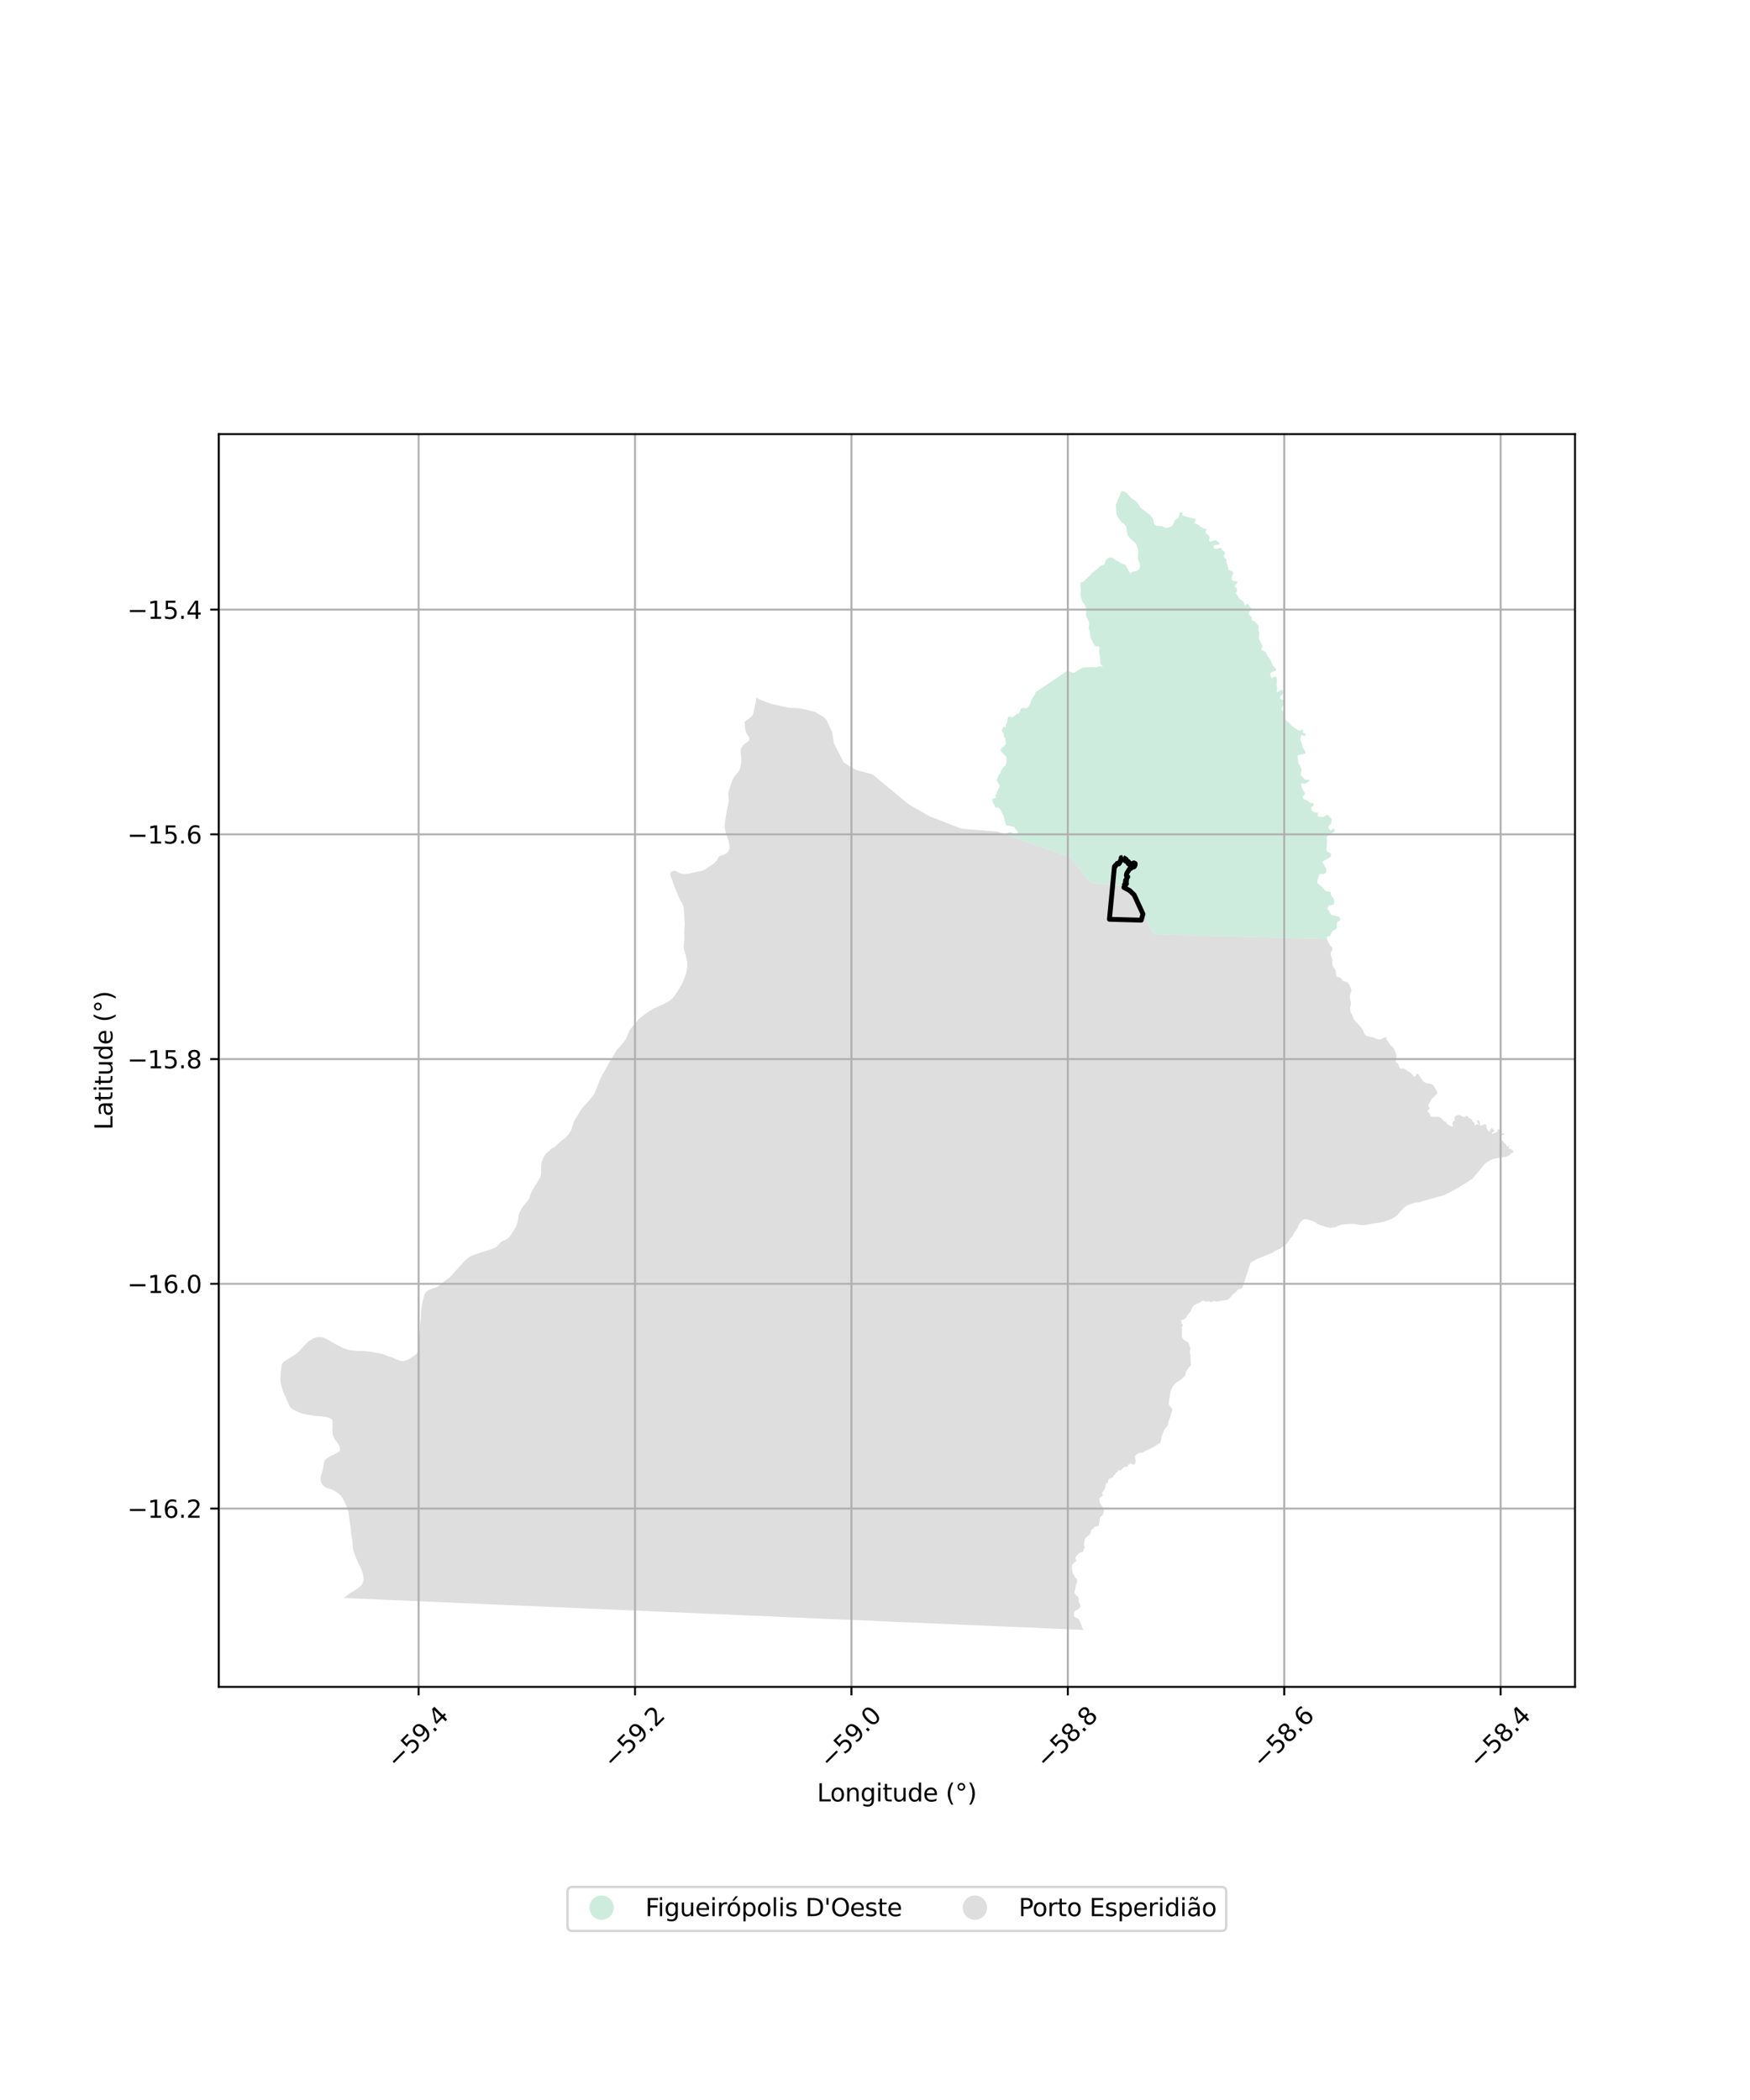 <?xml version="1.0" encoding="utf-8" standalone="no"?>
<!DOCTYPE svg PUBLIC "-//W3C//DTD SVG 1.1//EN"
  "http://www.w3.org/Graphics/SVG/1.1/DTD/svg11.dtd">
<svg xmlns:xlink="http://www.w3.org/1999/xlink" width="720pt" height="864pt" viewBox="0 0 720 864" xmlns="http://www.w3.org/2000/svg" version="1.1">
 <defs>
  <style type="text/css">*{stroke-linejoin: round; stroke-linecap: butt}</style>
 </defs>
 <g id="figure_1">
  <g id="patch_1">
   <path d="M 0 864 
L 720 864 
L 720 0 
L 0 0 
z
" style="fill: #ffffff"/>
  </g>
  <g id="axes_1">
   <g id="patch_2">
    <path d="M 90 694.044 
L 648 694.044 
L 648 178.596 
L 90 178.596 
z
" style="fill: #ffffff"/>
   </g>
   <g id="PatchCollection_1">
    <path d="M 469.952 374.905 
L 469.748 374.47 
L 467.341 369.341 
L 467.256 369.143 
L 467.022 368.597 
L 466.649 367.932 
L 466.349 367.546 
L 465.829 367.031 
L 465.576 366.809 
L 464.957 366.266 
L 462.135 364.754 
L 461.56 364.496 
L 460.859 364.289 
L 457.85 364.034 
L 451.12 363.463 
L 449.953 363.364 
L 449.341 363.264 
L 449.298 363.256 
L 448.527 362.848 
L 448.029 362.414 
L 447.76 362.083 
L 446.949 361.086 
L 444.937 358.612 
L 443.378 356.694 
L 441.163 353.97 
L 441.144 353.946 
L 440.63 353.314 
L 440.082 352.754 
L 439.358 352.369 
L 439.124 352.287 
L 438.302 351.998 
L 437.346 351.662 
L 436.725 351.444 
L 434.201 350.557 
L 433.351 350.259 
L 433.348 350.258 
L 432.079 349.812 
L 431.925 349.758 
L 430.496 349.256 
L 430.001 349.082 
L 423.152 346.676 
L 422.154 346.324 
L 417.691 344.747 
L 414.075 343.47 
L 414.212 343.174 
L 414.504 342.769 
L 414.751 342.615 
L 414.919 342.51 
L 415.372 342.388 
L 415.781 342.382 
L 416.159 342.456 
L 416.509 342.649 
L 416.748 342.905 
L 417.053 343.086 
L 417.552 343.226 
L 418.011 343.25 
L 418.557 342.801 
L 418.972 342.593 
L 418.756 342.339 
L 418.481 341.807 
L 417.981 341.383 
L 417.716 341.02 
L 417.381 340.452 
L 417.206 340.239 
L 416.999 340.114 
L 416.808 340.079 
L 416.447 340.101 
L 415.981 339.881 
L 415.505 339.899 
L 414.928 339.591 
L 414.708 339.588 
L 414.471 339.742 
L 414.327 339.724 
L 414.052 339.517 
L 413.871 339.261 
L 413.55 338.568 
L 413.507 338.266 
L 413.233 337.333 
L 413.152 336.766 
L 413.106 336.449 
L 412.848 335.556 
L 412.179 334.263 
L 412.164 334.234 
L 411.647 333.234 
L 411.134 332.57 
L 410.879 332.359 
L 409.741 332.21 
L 409.472 332.103 
L 409.256 331.686 
L 409.068 331.046 
L 408.667 330.438 
L 408.444 330.205 
L 408.32 329.871 
L 408.296 329.369 
L 408.214 328.903 
L 408.325 328.731 
L 408.469 328.633 
L 409.474 328.369 
L 409.651 328.27 
L 409.808 328.119 
L 409.807 327.948 
L 409.607 327.754 
L 409.477 327.37 
L 409.631 327.082 
L 409.878 326.897 
L 410.015 326.683 
L 410.104 326.408 
L 410.106 325.995 
L 410.221 325.603 
L 410.71 324.855 
L 411.002 324.3 
L 411.257 323.63 
L 411.255 323.148 
L 411.128 322.842 
L 410.613 322.013 
L 410.284 321.581 
L 410.186 321.369 
L 410.12 321.016 
L 410.229 320.494 
L 410.514 319.967 
L 410.652 319.308 
L 410.74 319.151 
L 410.8 318.918 
L 411.039 318.558 
L 411.397 318.346 
L 411.647 318.125 
L 411.754 317.806 
L 411.78 317.284 
L 411.883 316.936 
L 412.791 315.702 
L 412.873 315.577 
L 413.182 315.29 
L 413.42 315.138 
L 413.673 314.769 
L 414.018 313.863 
L 414.113 313.293 
L 414.046 312.74 
L 414.048 312.413 
L 414.121 312.073 
L 414.061 311.738 
L 413.946 311.382 
L 413.778 311.128 
L 413.576 310.896 
L 413.483 310.849 
L 413.31 310.627 
L 412.345 309.679 
L 411.952 309.194 
L 411.752 308.78 
L 411.698 308.42 
L 411.756 308.128 
L 411.842 307.997 
L 412.122 307.73 
L 412.365 307.581 
L 412.626 307.364 
L 413.377 306.737 
L 413.621 306.469 
L 413.793 306.177 
L 413.875 305.857 
L 413.638 304.598 
L 413.659 304.285 
L 413.62 303.959 
L 413.449 303.609 
L 413.343 303.397 
L 412.965 302.871 
L 412.944 302.722 
L 412.998 302.325 
L 412.927 301.903 
L 412.277 300.771 
L 412.178 300.495 
L 412.218 300.202 
L 412.379 299.86 
L 412.527 299.545 
L 412.688 299.238 
L 412.944 299.024 
L 413.138 299.065 
L 413.23 299.108 
L 413.57 299.267 
L 413.715 299.263 
L 413.829 299.161 
L 413.889 298.919 
L 413.8 298.527 
L 413.819 298.297 
L 413.892 298.122 
L 414.181 297.681 
L 414.334 297.245 
L 414.418 296.794 
L 414.39 296.386 
L 414.573 295.827 
L 414.565 295.44 
L 414.793 294.985 
L 415.121 294.823 
L 415.345 294.849 
L 416.364 295.169 
L 416.564 295.157 
L 416.682 295.116 
L 417.178 294.687 
L 417.568 294.564 
L 417.987 293.964 
L 418.403 293.743 
L 418.894 293.668 
L 419.309 293.418 
L 419.526 293.074 
L 419.771 292.473 
L 419.922 291.798 
L 420.063 291.583 
L 420.308 291.378 
L 420.609 291.297 
L 422.188 291.393 
L 422.723 291.329 
L 422.846 291.037 
L 423.298 290.483 
L 423.521 290.074 
L 423.872 289.565 
L 423.95 289.357 
L 424.195 288.221 
L 424.419 287.805 
L 424.896 287.167 
L 425.048 286.848 
L 425.589 286.077 
L 425.815 285.661 
L 426.041 284.799 
L 439.228 275.91 
L 439.609 276.135 
L 440.378 276.448 
L 441.336 276.769 
L 442.058 276.755 
L 442.761 276.318 
L 443.266 275.928 
L 444.354 275.382 
L 445.264 274.752 
L 446.255 274.597 
L 448.395 274.544 
L 449.214 274.438 
L 449.523 274.434 
L 450.147 274.532 
L 451.411 274.487 
L 452.151 274.153 
L 452.645 274.12 
L 453.886 274.39 
L 453.715 274.187 
L 453.094 273.63 
L 452.788 273.165 
L 452.662 272.166 
L 452.658 271.085 
L 452.327 269.263 
L 452.226 268.103 
L 452.218 267.563 
L 452.265 267.074 
L 452.418 266.387 
L 452.336 266.249 
L 452.134 266.078 
L 451.688 265.93 
L 451.139 265.862 
L 450.55 265.951 
L 449.491 264.057 
L 449.334 263.458 
L 448.802 262.749 
L 448.647 261.879 
L 448.545 261.173 
L 448.445 260.304 
L 448.237 259.38 
L 447.868 258.346 
L 447.98 257.804 
L 448.094 257.099 
L 448.101 256.231 
L 447.837 255.524 
L 447.467 254.707 
L 447.097 253.835 
L 446.835 253.019 
L 446.786 252.368 
L 446.953 251.718 
L 446.905 251.066 
L 446.784 250.267 
L 446.7 249.708 
L 446.118 248.455 
L 445.317 247.689 
L 445.003 246.493 
L 444.581 245.458 
L 444.479 244.752 
L 444.526 244.008 
L 444.541 243.776 
L 444.655 243.017 
L 444.661 242.257 
L 444.56 241.442 
L 444.512 240.737 
L 444.517 240.086 
L 444.763 239.569 
L 445.118 239.563 
L 445.317 239.561 
L 445.583 239.397 
L 445.81 239.144 
L 446.849 238.267 
L 447.048 238.067 
L 447.257 237.925 
L 447.592 237.543 
L 448.575 236.702 
L 449.162 235.794 
L 449.481 235.485 
L 449.608 235.464 
L 451.398 234.206 
L 452.561 233.055 
L 452.977 232.794 
L 453.839 232.47 
L 454.418 232.071 
L 454.504 231.963 
L 454.577 231.764 
L 454.852 230.847 
L 455.029 230.489 
L 455.402 229.99 
L 456.361 229.483 
L 457.212 229.353 
L 458.029 229.735 
L 458.431 229.983 
L 458.878 230.39 
L 459.056 230.499 
L 460.491 231.233 
L 460.788 231.432 
L 461.281 231.766 
L 463.068 232.458 
L 463.27 232.666 
L 463.823 233.89 
L 464.122 234.345 
L 464.391 234.908 
L 464.818 235.458 
L 465.095 236.248 
L 465.115 236.011 
L 465.35 235.54 
L 465.568 235.353 
L 466.057 235.204 
L 466.831 235.083 
L 467.474 234.901 
L 467.807 234.807 
L 468.132 234.649 
L 468.6 234.24 
L 468.821 233.915 
L 469.029 233.314 
L 469.052 232.72 
L 469.004 232.125 
L 468.57 230.932 
L 468.243 230.137 
L 468.17 229.309 
L 468.248 227.745 
L 468.308 227.438 
L 468.249 226.414 
L 468.131 225.821 
L 467.677 224.353 
L 467.292 223.626 
L 466.977 223.259 
L 466.381 222.803 
L 465.728 222.153 
L 465.002 221.506 
L 464.758 221.234 
L 464.179 220.438 
L 463.96 219.929 
L 463.625 218.856 
L 463.385 217 
L 463.058 216.228 
L 462.361 215.453 
L 461.522 214.869 
L 461.396 214.781 
L 460.646 213.84 
L 459.936 212.865 
L 459.583 212.244 
L 459.366 211.181 
L 459.307 210.895 
L 459.232 210.063 
L 459.183 208.791 
L 459.034 207.825 
L 461.402 202.028 
L 461.58 202.026 
L 462.063 202.074 
L 462.382 202.174 
L 462.551 202.179 
L 463.458 202.805 
L 463.792 203.134 
L 465.356 204.889 
L 465.668 205.137 
L 466.177 205.459 
L 466.339 205.477 
L 467.58 206.373 
L 467.984 206.895 
L 468.682 207.971 
L 469.125 208.749 
L 469.455 209.055 
L 470.816 210.021 
L 471.391 210.534 
L 472.871 211.614 
L 473.176 211.89 
L 474.185 213.043 
L 474.284 213.22 
L 474.478 213.812 
L 474.669 215.11 
L 474.994 215.795 
L 475.37 216.097 
L 476.183 216.401 
L 477.4 216.383 
L 478.129 216.48 
L 478.319 216.536 
L 479.137 217.059 
L 479.53 217.219 
L 479.783 217.25 
L 480.769 217.024 
L 481.09 216.93 
L 481.741 216.651 
L 482.166 216.389 
L 482.378 216.212 
L 482.659 215.816 
L 483.15 214.48 
L 483.507 214.008 
L 484.055 213.566 
L 484.618 213.29 
L 484.98 212.832 
L 485.025 212.396 
L 485.209 211.603 
L 485.377 211.28 
L 485.368 211.146 
L 485.431 210.883 
L 485.497 210.856 
L 485.525 210.844 
L 485.527 210.843 
L 485.765 210.746 
L 486.233 210.835 
L 486.571 211.109 
L 486.657 211.311 
L 486.455 211.589 
L 486.429 211.673 
L 486.393 211.794 
L 486.465 211.996 
L 486.874 212.153 
L 487.511 212.396 
L 488.382 212.729 
L 489.332 212.8 
L 490.006 213.062 
L 490.737 213.347 
L 490.891 213.358 
L 491.689 213.414 
L 491.979 213.626 
L 492.006 213.749 
L 492.032 213.866 
L 491.618 214.476 
L 491.415 214.774 
L 491.46 215.088 
L 491.558 215.286 
L 491.758 215.4 
L 491.828 215.44 
L 492.285 215.582 
L 492.733 215.809 
L 492.834 215.86 
L 493.057 215.972 
L 493.675 216.523 
L 493.988 216.774 
L 494.087 216.813 
L 494.794 217.099 
L 495.659 217.577 
L 495.944 217.54 
L 496.359 217.707 
L 496.468 217.885 
L 496.47 217.888 
L 496.217 218.317 
L 496.05 218.468 
L 495.982 218.53 
L 495.859 218.831 
L 495.961 219.063 
L 496.147 219.24 
L 496.839 219.903 
L 496.918 219.979 
L 497.616 220.647 
L 497.666 221.199 
L 497.636 221.409 
L 497.604 221.627 
L 497.465 221.999 
L 497.455 222.025 
L 497.457 222.128 
L 497.46 222.437 
L 497.535 222.625 
L 497.591 222.77 
L 497.891 222.884 
L 498.608 222.695 
L 499.03 222.583 
L 499.737 222.241 
L 500.167 222.194 
L 500.475 222.466 
L 500.744 222.775 
L 501.558 223.178 
L 501.739 223.46 
L 501.74 223.566 
L 501.74 223.583 
L 501.741 223.78 
L 501.516 223.971 
L 501.325 224.133 
L 500.775 224.226 
L 500.069 224.23 
L 499.573 224.477 
L 499.511 224.542 
L 499.439 224.618 
L 499.3 224.764 
L 499.305 224.912 
L 499.307 224.958 
L 499.313 225.155 
L 499.513 225.464 
L 499.515 225.467 
L 499.846 225.796 
L 499.85 225.8 
L 499.86 225.801 
L 500.213 225.859 
L 500.673 225.842 
L 501.842 225.431 
L 502.142 225.406 
L 502.462 225.529 
L 502.89 226.511 
L 503.051 226.552 
L 503.201 226.505 
L 503.346 226.552 
L 503.603 226.745 
L 503.849 227.221 
L 503.946 227.635 
L 503.94 227.933 
L 503.683 228.221 
L 503.559 228.64 
L 503.611 229.343 
L 503.898 229.602 
L 504.478 230.027 
L 504.529 230.663 
L 504.543 230.839 
L 504.563 230.957 
L 504.704 231.814 
L 504.761 231.912 
L 505.028 232.372 
L 505.212 232.929 
L 505.304 233.473 
L 505.295 234.059 
L 505.294 234.17 
L 505.518 234.45 
L 505.55 234.491 
L 505.928 234.687 
L 506.826 234.986 
L 507.174 235.228 
L 507.397 235.574 
L 507.3 236.203 
L 507.196 236.45 
L 506.888 237.18 
L 506.839 237.368 
L 506.734 237.771 
L 506.769 238.428 
L 506.978 238.804 
L 507.169 238.875 
L 507.56 239.027 
L 508.11 239.127 
L 508.623 239.106 
L 508.955 239.23 
L 509.128 239.488 
L 509.07 239.84 
L 509.054 239.935 
L 508.186 240.596 
L 507.972 241.028 
L 507.953 241.065 
L 507.963 241.372 
L 508.42 241.752 
L 508.57 241.878 
L 508.921 242.334 
L 508.989 242.765 
L 509.017 242.941 
L 508.792 243.372 
L 508.675 243.54 
L 508.46 243.847 
L 508.499 244.104 
L 508.713 244.38 
L 509.081 244.856 
L 509.352 245.414 
L 509.702 246.005 
L 510.213 246.593 
L 510.264 246.652 
L 510.596 246.811 
L 510.754 246.89 
L 511.26 247.272 
L 511.788 247.916 
L 511.841 248.109 
L 512.007 248.724 
L 512.114 248.943 
L 512.28 249.07 
L 512.509 249.089 
L 512.964 248.521 
L 513.334 248.364 
L 513.546 248.486 
L 513.784 248.988 
L 514.138 249.532 
L 514.639 250.063 
L 514.87 250.375 
L 514.953 250.574 
L 514.992 250.683 
L 514.765 250.984 
L 514.583 251.098 
L 514.116 251.391 
L 513.876 251.671 
L 513.838 251.816 
L 513.769 252.081 
L 513.737 252.434 
L 513.769 252.53 
L 513.872 252.84 
L 514.103 253.119 
L 514.907 253.772 
L 515.004 254.087 
L 514.838 254.636 
L 515.152 255.125 
L 515.479 255.373 
L 516.177 255.671 
L 517.634 257.197 
L 517.832 257.495 
L 517.912 257.916 
L 517.815 258.269 
L 517.801 258.318 
L 517.712 258.888 
L 518.071 260.316 
L 518.037 260.983 
L 517.972 261.277 
L 517.982 261.58 
L 517.988 261.747 
L 517.993 261.903 
L 517.959 262.279 
L 517.933 262.576 
L 517.93 262.605 
L 517.957 262.824 
L 518.166 263.246 
L 518.471 263.777 
L 518.932 265.043 
L 518.947 265.061 
L 519.226 265.394 
L 519.481 265.872 
L 519.391 266.207 
L 519.15 266.584 
L 519.041 266.822 
L 518.911 267.105 
L 519.003 267.305 
L 519.099 267.367 
L 519.744 267.789 
L 520.441 268.139 
L 520.549 268.194 
L 520.964 268.474 
L 521.225 269.39 
L 521.271 269.551 
L 521.465 269.893 
L 522.002 270.558 
L 522.031 270.588 
L 522.411 270.981 
L 522.784 271.746 
L 523.027 272.244 
L 523.169 272.623 
L 523.533 273.592 
L 523.916 274.225 
L 524.372 274.51 
L 524.766 274.905 
L 524.942 275.286 
L 525.078 275.58 
L 525.067 275.806 
L 523.536 276.434 
L 523.142 276.649 
L 522.861 276.866 
L 522.678 277.006 
L 522.672 277.011 
L 522.533 277.224 
L 522.629 277.564 
L 522.659 277.669 
L 522.947 278.691 
L 523.128 278.977 
L 523.605 278.817 
L 523.865 278.576 
L 524.312 278.385 
L 524.367 278.361 
L 524.78 278.348 
L 524.949 278.471 
L 525.007 278.513 
L 525.088 278.571 
L 525.223 278.899 
L 525.249 279.12 
L 525.376 280.211 
L 525.381 280.684 
L 525.381 280.69 
L 525.38 280.694 
L 525.238 281.35 
L 525.247 282.1 
L 525.364 282.615 
L 525.497 282.983 
L 525.431 283.428 
L 525.298 283.911 
L 525.278 284.214 
L 525.252 284.486 
L 525.359 284.722 
L 525.609 284.812 
L 525.806 284.734 
L 525.998 284.659 
L 526.675 283.988 
L 527.17 283.85 
L 527.671 284.033 
L 527.729 284.126 
L 527.906 284.409 
L 528.024 284.838 
L 528.007 285.016 
L 528.004 285.052 
L 527.992 285.14 
L 527.958 285.193 
L 527.64 285.679 
L 527.63 285.695 
L 527.165 286.106 
L 526.891 286.348 
L 526.653 286.884 
L 526.697 287.191 
L 526.94 287.592 
L 527.054 287.667 
L 527.326 287.846 
L 527.332 287.848 
L 527.93 287.999 
L 528.187 288.119 
L 528.456 288.478 
L 528.456 288.496 
L 528.461 288.62 
L 528.464 288.7 
L 528.473 288.953 
L 528.622 289.448 
L 528.643 289.505 
L 528.669 289.573 
L 528.613 289.711 
L 528.459 289.812 
L 528.364 289.873 
L 528.026 290.199 
L 527.858 290.361 
L 527.64 290.753 
L 527.377 291.227 
L 527.258 291.442 
L 527.179 291.94 
L 527.224 292.05 
L 527.392 292.225 
L 527.427 292.261 
L 527.809 292.487 
L 528.098 292.905 
L 528.249 293.225 
L 528.157 293.541 
L 528.104 293.703 
L 528.111 294.401 
L 528.208 294.687 
L 528.426 295.331 
L 529.169 296.325 
L 529.407 296.559 
L 529.83 296.937 
L 530.663 297.682 
L 531.3 298.429 
L 531.428 298.58 
L 531.806 298.907 
L 533.369 299.958 
L 533.56 300.067 
L 534.521 300.618 
L 534.927 300.629 
L 535.094 300.577 
L 535.335 300.459 
L 535.739 300.166 
L 535.936 300.173 
L 536.097 300.307 
L 536.199 300.467 
L 536.167 300.664 
L 535.965 301.115 
L 535.967 301.178 
L 535.97 301.284 
L 536.131 301.412 
L 536.616 301.589 
L 537.024 301.843 
L 537.201 302.104 
L 537.212 302.333 
L 536.977 302.574 
L 536.874 302.681 
L 536.472 302.69 
L 535.88 302.474 
L 535.4 302.543 
L 535.292 302.657 
L 535.216 302.869 
L 535.166 303.202 
L 535.13 303.446 
L 535.083 304.2 
L 535.103 304.701 
L 535.273 305.221 
L 535.806 306.235 
L 535.785 306.486 
L 535.834 307.138 
L 535.883 307.243 
L 536.011 307.52 
L 536.091 307.643 
L 536.569 308.375 
L 536.988 309.12 
L 537.062 309.335 
L 537.101 309.754 
L 537.041 309.915 
L 536.898 310.095 
L 536.675 310.249 
L 536.644 310.27 
L 536.434 310.329 
L 535.522 310.371 
L 534.901 310.455 
L 534.556 310.545 
L 534.477 310.574 
L 534.087 310.722 
L 533.87 310.914 
L 533.804 311.266 
L 533.774 311.424 
L 534.052 312.371 
L 534.145 313.414 
L 534.165 313.691 
L 534.31 314.247 
L 534.341 314.364 
L 534.855 315.072 
L 535.009 315.54 
L 535.372 316.241 
L 535.499 317.076 
L 535.124 318.643 
L 535.126 318.813 
L 535.317 319.1 
L 535.978 319.607 
L 536.7 320.668 
L 537.005 320.803 
L 537.013 320.804 
L 537.364 320.818 
L 538.012 320.769 
L 538.329 320.807 
L 538.491 320.863 
L 538.58 320.978 
L 538.591 321.141 
L 538.524 321.291 
L 538.149 321.723 
L 537.927 321.86 
L 537.209 322.301 
L 536.945 322.414 
L 536.661 322.464 
L 536.615 322.472 
L 536.551 322.458 
L 535.95 322.328 
L 535.717 322.327 
L 535.534 322.402 
L 535.439 322.542 
L 535.372 322.764 
L 535.374 322.838 
L 535.382 323.152 
L 535.497 323.707 
L 535.696 324.306 
L 536.306 325.306 
L 536.579 325.683 
L 536.843 326.137 
L 536.877 326.457 
L 536.85 326.77 
L 536.562 327.068 
L 536.193 327.351 
L 536.077 327.646 
L 536.003 327.893 
L 536.048 328.237 
L 536.202 328.54 
L 536.458 328.765 
L 536.726 328.9 
L 537.534 329.189 
L 537.928 329.397 
L 538.119 329.556 
L 538.582 330.09 
L 539.36 330.368 
L 539.422 330.38 
L 539.616 330.419 
L 540.204 330.537 
L 540.378 330.677 
L 540.596 331.051 
L 540.583 331.22 
L 540.567 331.252 
L 540.483 331.413 
L 540.238 331.628 
L 539.891 331.841 
L 539.781 331.908 
L 539.721 331.975 
L 539.497 332.226 
L 539.442 332.543 
L 539.438 332.907 
L 539.519 333.217 
L 539.924 333.691 
L 540.353 333.984 
L 541.214 334.286 
L 542.006 334.28 
L 542.281 334.36 
L 542.328 334.457 
L 542.124 335.234 
L 542.128 335.524 
L 542.276 335.882 
L 542.544 336.016 
L 544.49 336.144 
L 544.51 336.145 
L 544.588 336.094 
L 545.656 335.407 
L 545.871 335.268 
L 545.997 335.232 
L 546.085 335.207 
L 546.123 335.225 
L 546.249 335.283 
L 546.451 335.491 
L 546.712 335.572 
L 546.864 335.743 
L 546.933 336.001 
L 547.021 336.186 
L 547.255 336.342 
L 547.26 336.346 
L 547.295 336.369 
L 547.564 336.549 
L 547.755 336.726 
L 547.849 337.01 
L 547.869 337.451 
L 547.843 338.067 
L 547.779 338.331 
L 547.572 338.836 
L 547.214 339.329 
L 547.088 339.473 
L 546.694 339.922 
L 546.542 340.247 
L 546.538 340.315 
L 546.528 340.5 
L 546.61 340.803 
L 547.025 341.385 
L 547.098 341.438 
L 547.348 341.623 
L 547.605 341.682 
L 547.809 341.58 
L 548.07 341.254 
L 548.094 341.209 
L 548.201 341.008 
L 548.348 340.912 
L 548.48 340.895 
L 548.684 340.939 
L 549.047 341.195 
L 549.234 341.703 
L 549.15 341.992 
L 548.847 342.346 
L 548.546 342.507 
L 548.202 342.591 
L 547.973 342.648 
L 547.904 342.665 
L 547.137 343.305 
L 547.111 343.32 
L 546.355 343.77 
L 546.012 344.063 
L 545.948 344.382 
L 545.92 344.943 
L 545.97 345.589 
L 545.959 346.247 
L 545.876 348.594 
L 545.834 348.862 
L 545.759 349.34 
L 545.777 349.746 
L 545.889 350.078 
L 546.091 350.339 
L 546.455 350.584 
L 546.838 350.707 
L 547.148 350.896 
L 547.357 351.103 
L 547.535 351.37 
L 547.629 351.63 
L 547.645 351.878 
L 547.577 352.161 
L 547.421 352.431 
L 547.172 352.718 
L 546.726 353.01 
L 546.682 353.037 
L 545.539 353.738 
L 545.2 353.887 
L 545.099 353.931 
L 545.028 353.945 
L 544.827 353.983 
L 544.769 354.026 
L 544.245 354.416 
L 544.219 354.651 
L 544.324 355.056 
L 544.607 355.647 
L 544.657 355.751 
L 545.265 356.759 
L 545.613 357.546 
L 545.705 358.084 
L 545.672 358.572 
L 545.477 359.029 
L 545.271 359.275 
L 544.956 359.476 
L 544.423 359.601 
L 543.699 359.588 
L 543.503 359.584 
L 543.183 359.632 
L 542.813 359.898 
L 542.665 360.094 
L 542.657 360.147 
L 542.636 360.291 
L 542.62 360.394 
L 542.126 361.973 
L 542.053 362.716 
L 542.016 363.095 
L 542.092 363.373 
L 543.236 364.413 
L 544.098 365.132 
L 544.748 365.879 
L 545.191 366.316 
L 545.353 366.477 
L 545.717 366.699 
L 545.759 366.705 
L 547.284 366.921 
L 547.483 367.243 
L 547.557 367.489 
L 547.502 368.066 
L 547.881 368.685 
L 547.974 368.802 
L 548.63 369.625 
L 548.717 369.86 
L 548.772 370.006 
L 548.927 370.682 
L 548.974 371.028 
L 548.947 371.474 
L 548.715 371.955 
L 548.497 372.237 
L 548.269 372.35 
L 547.986 372.401 
L 546.869 372.605 
L 546.556 372.808 
L 546.342 373.167 
L 546.237 373.344 
L 546.184 373.549 
L 546.177 373.986 
L 546.579 374.427 
L 546.791 374.735 
L 547.51 376.186 
L 547.555 376.231 
L 547.671 376.346 
L 548.022 376.526 
L 548.126 376.544 
L 548.615 376.627 
L 549.052 376.618 
L 549.627 376.804 
L 550.039 376.985 
L 550.489 377.045 
L 550.83 377.162 
L 551.234 377.666 
L 551.386 378.014 
L 551.414 378.294 
L 551.275 378.662 
L 550.866 378.971 
L 550.305 379.21 
L 550.176 379.414 
L 550.043 379.848 
L 550.042 380.155 
L 550.041 380.376 
L 550.037 381.385 
L 549.937 381.93 
L 549.787 382.13 
L 549.304 382.496 
L 549.054 382.614 
L 548.727 382.768 
L 548.257 383.096 
L 547.899 383.577 
L 547.769 383.94 
L 547.597 384.419 
L 547.495 384.702 
L 547.247 385.014 
L 547.067 385.103 
L 546.487 385.218 
L 546.478 385.219 
L 546.081 385.373 
L 546.025 385.585 
L 545.939 385.915 
L 545.98 386.255 
L 545.786 386.25 
L 518.188 385.586 
L 483.191 384.744 
L 483.19 384.744 
L 481.049 384.692 
L 481.029 384.692 
L 476.884 384.592 
L 475.009 384.492 
L 474.99 384.491 
L 474.154 383.405 
L 474.078 383.306 
L 473.458 382.392 
L 472.406 380.146 
L 469.952 374.905 
" clip-path="url(#p2df42d446d)" style="fill: #b3e2cd; fill-opacity: 0.65"/>
    <path d="M 588.261 458.392 
L 588.385 458.976 
L 588.547 459.192 
L 588.782 459.359 
L 589.436 459.491 
L 589.688 459.542 
L 590.587 459.541 
L 590.679 459.541 
L 591.789 459.456 
L 592.171 459.577 
L 592.957 460.022 
L 593.566 460.651 
L 593.966 461.177 
L 594.208 461.34 
L 594.686 461.554 
L 595.095 461.844 
L 595.503 462.48 
L 595.68 462.642 
L 595.903 462.846 
L 596.557 463.07 
L 596.968 463.338 
L 597.158 463.421 
L 597.217 463.446 
L 597.243 463.442 
L 597.678 463.373 
L 597.709 463.323 
L 597.747 463.26 
L 597.756 463.062 
L 597.728 462.979 
L 597.694 462.878 
L 597.549 462.445 
L 597.575 461.943 
L 597.698 461.686 
L 597.88 461.489 
L 598.526 461.022 
L 598.565 460.871 
L 598.54 460.604 
L 598.502 460.201 
L 598.505 460.09 
L 598.512 459.859 
L 598.544 459.603 
L 598.597 459.482 
L 599.061 459.082 
L 599.24 459.019 
L 599.668 458.866 
L 599.806 458.843 
L 600.038 458.804 
L 600.145 458.786 
L 600.267 458.789 
L 600.788 458.805 
L 601.237 459.112 
L 601.693 459.424 
L 602.297 459.566 
L 602.524 459.619 
L 602.797 459.53 
L 602.977 459.342 
L 603.216 459.092 
L 603.435 459.063 
L 603.593 459.148 
L 603.841 459.4 
L 604.105 459.524 
L 604.435 459.99 
L 605.256 460.398 
L 605.512 460.598 
L 605.609 460.834 
L 605.623 461.009 
L 605.714 461.211 
L 605.887 461.448 
L 606.349 461.785 
L 606.466 461.87 
L 606.624 462.115 
L 606.653 462.16 
L 606.66 462.231 
L 606.717 462.784 
L 606.746 462.906 
L 606.794 462.967 
L 606.859 463.051 
L 607.124 463.022 
L 607.482 462.561 
L 607.495 462.554 
L 607.611 462.486 
L 607.71 462.464 
L 607.893 462.525 
L 608.184 462.757 
L 608.292 462.685 
L 608.357 462.503 
L 608.324 462.311 
L 608.136 462.109 
L 607.805 461.864 
L 607.722 461.719 
L 607.703 461.293 
L 607.787 461.088 
L 607.871 461.005 
L 608.089 460.905 
L 608.25 460.914 
L 608.276 460.927 
L 608.349 460.964 
L 608.669 461.366 
L 608.848 461.89 
L 608.891 462.224 
L 608.889 462.662 
L 608.888 462.968 
L 609.181 463.159 
L 609.393 463.092 
L 609.419 463.071 
L 609.612 462.918 
L 609.854 462.876 
L 610.081 462.837 
L 610.345 462.839 
L 610.617 462.734 
L 610.651 462.689 
L 610.716 462.605 
L 610.947 462.504 
L 611.085 462.534 
L 611.196 462.558 
L 611.361 462.772 
L 611.381 462.849 
L 611.584 463.647 
L 611.798 464.488 
L 611.94 464.8 
L 612.307 465.303 
L 612.706 465.479 
L 612.842 465.48 
L 612.933 465.374 
L 612.941 465.356 
L 613.376 464.36 
L 613.459 464.271 
L 613.482 464.247 
L 613.709 464.172 
L 613.928 464.196 
L 614.071 464.287 
L 614.251 464.5 
L 614.575 464.767 
L 614.694 464.957 
L 614.761 465.201 
L 614.753 465.367 
L 614.699 465.504 
L 614.555 465.655 
L 614.336 465.798 
L 613.836 466 
L 613.707 466.136 
L 613.767 466.311 
L 613.864 466.44 
L 614.076 466.479 
L 614.257 466.419 
L 614.817 466.157 
L 615.482 465.932 
L 615.861 465.722 
L 615.877 465.699 
L 616.089 465.412 
L 616.152 464.798 
L 616.243 464.662 
L 616.365 464.636 
L 616.523 464.602 
L 616.764 464.649 
L 617.417 465.079 
L 617.809 465.232 
L 617.922 465.324 
L 617.948 465.534 
L 617.951 465.559 
L 617.661 465.703 
L 617.246 465.828 
L 617.215 465.863 
L 617.191 465.89 
L 617.141 466.094 
L 617.41 466.321 
L 617.885 466.436 
L 618.644 466.365 
L 618.851 466.419 
L 618.875 466.727 
L 618.791 466.835 
L 618.757 466.851 
L 618.661 466.897 
L 618.124 466.967 
L 617.86 467.077 
L 617.825 467.091 
L 617.588 467.322 
L 617.405 467.677 
L 617.321 468.016 
L 617.306 468.294 
L 617.383 468.664 
L 617.744 469.054 
L 618.197 469.423 
L 618.412 469.684 
L 619.622 470.871 
L 619.742 471.069 
L 619.903 471.548 
L 620.012 471.725 
L 620.118 471.809 
L 620.205 471.787 
L 620.352 471.75 
L 620.658 471.342 
L 620.915 471.267 
L 620.96 471.328 
L 620.944 471.511 
L 620.775 471.834 
L 620.676 472.026 
L 620.69 472.242 
L 620.854 472.608 
L 621.012 472.67 
L 621.107 472.685 
L 621.458 472.741 
L 621.504 472.759 
L 621.933 472.927 
L 622.136 473.088 
L 622.399 473.378 
L 622.586 473.714 
L 622.636 474.087 
L 622.59 474.193 
L 622.324 474.359 
L 622.3 474.363 
L 621.651 474.468 
L 621.504 474.549 
L 621.461 474.573 
L 621.445 474.748 
L 621.519 474.946 
L 620.526 475.625 
L 619.467 475.983 
L 617.454 476.258 
L 615.733 476.588 
L 614.17 476.89 
L 612.608 477.605 
L 611.147 478.642 
L 610.066 479.805 
L 609.112 481.07 
L 607.921 482.473 
L 606.729 483.848 
L 606.519 484.111 
L 605.961 484.81 
L 604.346 485.911 
L 602.571 487.011 
L 600.426 488.358 
L 598.731 489.321 
L 596.56 490.503 
L 595.077 491.273 
L 593.753 491.878 
L 592.031 492.291 
L 590.696 492.715 
L 590.62 492.733 
L 589.171 493.088 
L 587.582 493.583 
L 585.384 494.161 
L 583.822 494.656 
L 582.365 494.766 
L 580.803 495.288 
L 579.267 495.839 
L 578.155 496.471 
L 577.201 497.296 
L 576.063 498.506 
L 574.871 499.964 
L 573.626 500.844 
L 572.514 501.476 
L 570.545 502.222 
L 569.151 502.741 
L 567.165 503.099 
L 564.967 503.401 
L 562.848 503.814 
L 560.633 504.093 
L 559.247 503.951 
L 557.075 503.566 
L 555.168 503.539 
L 553.632 503.704 
L 552.255 503.841 
L 550.613 504.309 
L 549.239 504.96 
L 547.462 505.134 
L 545.476 504.804 
L 543.596 504.171 
L 542.086 503.566 
L 540.947 502.769 
L 540.152 502.457 
L 539.332 502.136 
L 538.485 501.944 
L 537.266 501.504 
L 536.499 501.614 
L 535.81 502.054 
L 535.174 502.686 
L 534.671 503.374 
L 534.115 504.446 
L 533.678 505.556 
L 533.384 505.871 
L 532.362 507.347 
L 531.809 508.514 
L 530.947 509.445 
L 529.689 511.387 
L 529.133 511.821 
L 526.717 513.707 
L 524.689 514.628 
L 523.517 515.4 
L 518.995 517.239 
L 518.444 517.472 
L 517.546 517.85 
L 514.639 519.4 
L 514.575 519.435 
L 512.209 526.656 
L 511.682 528.261 
L 511.471 528.905 
L 511.402 529.116 
L 511.383 529.176 
L 511.179 529.724 
L 510.964 529.972 
L 510.164 530.368 
L 510.006 530.419 
L 509.562 530.468 
L 509.267 530.638 
L 509.022 530.875 
L 508.529 531.532 
L 507.203 532.555 
L 506.751 533.111 
L 506.628 533.352 
L 506.415 533.634 
L 505.481 534.463 
L 505.102 534.699 
L 504.83 534.809 
L 504.126 534.95 
L 501.846 535.269 
L 501.136 535.395 
L 500.624 535.486 
L 500.269 535.482 
L 499.4 535.32 
L 499.11 535.323 
L 498.792 535.502 
L 498.465 535.77 
L 498.328 535.795 
L 498.17 535.77 
L 497.64 535.488 
L 497.331 535.398 
L 497.157 535.399 
L 496.576 535.534 
L 495.882 535.467 
L 495.475 535.326 
L 494.973 535.005 
L 494.958 534.996 
L 494.92 535.012 
L 494.663 535.122 
L 494.216 535.479 
L 493.171 536.095 
L 492.677 536.32 
L 492.627 536.343 
L 491.866 536.69 
L 491.541 536.838 
L 491.001 537.308 
L 490.613 537.812 
L 490.319 538.401 
L 490.301 538.436 
L 489.985 539.409 
L 489.554 540.01 
L 489.233 540.343 
L 488.743 540.755 
L 488.634 540.97 
L 488.614 541.01 
L 488.277 541.676 
L 488.021 542.07 
L 487.8 542.266 
L 487.43 542.593 
L 486.82 542.939 
L 486.64 542.968 
L 486.588 542.976 
L 486.45 542.998 
L 486.157 543.145 
L 486.099 543.216 
L 486.015 543.32 
L 485.945 543.433 
L 486.033 543.755 
L 486.08 543.925 
L 486.092 544.168 
L 486.107 544.467 
L 486.403 544.723 
L 486.646 544.933 
L 486.686 545.171 
L 486.516 545.56 
L 486.282 546.096 
L 486.232 546.317 
L 486.262 547.419 
L 486.275 547.922 
L 486.239 548.888 
L 486.241 549.72 
L 486.357 550.204 
L 486.563 550.689 
L 486.894 551.035 
L 487.137 551.226 
L 488.623 552.201 
L 488.79 552.352 
L 489.037 552.694 
L 489.217 552.95 
L 489.38 553.818 
L 489.544 554.155 
L 489.808 554.983 
L 489.704 555.136 
L 489.681 555.386 
L 489.495 556.328 
L 489.535 556.612 
L 489.739 557.234 
L 489.797 557.528 
L 489.843 558.075 
L 489.836 559.151 
L 489.883 559.438 
L 489.859 560.349 
L 489.907 560.55 
L 490.007 560.972 
L 490.03 561.217 
L 489.997 561.477 
L 489.917 561.736 
L 489.666 562.107 
L 489.485 562.242 
L 489.036 562.577 
L 489.085 562.592 
L 488.675 563.338 
L 488.072 564.223 
L 487.892 564.739 
L 487.7 565.619 
L 487.548 565.989 
L 486.872 566.626 
L 486.715 566.86 
L 486.488 567.022 
L 486.249 567.3 
L 485.987 567.51 
L 485.636 567.792 
L 483.981 568.819 
L 482.601 570.245 
L 482.499 570.418 
L 482.17 570.978 
L 482.097 571.258 
L 481.944 571.845 
L 481.772 572.215 
L 481.684 572.404 
L 481.456 573.163 
L 481.298 574.593 
L 481.075 575.892 
L 480.94 576.684 
L 480.905 576.89 
L 480.875 577.311 
L 480.909 577.72 
L 481.097 578.258 
L 481.414 578.705 
L 481.9 579.097 
L 481.906 579.109 
L 482.247 579.703 
L 482.255 579.995 
L 482.141 580.704 
L 481.841 581.598 
L 481.778 581.787 
L 481.734 581.959 
L 481.44 583.118 
L 481.132 583.809 
L 480.909 584.311 
L 480.817 584.622 
L 480.724 585.103 
L 480.49 586.311 
L 480.323 586.58 
L 480.045 587.03 
L 479.917 587.169 
L 479.3 587.84 
L 479.201 587.947 
L 479.185 587.965 
L 479.071 588.199 
L 478.808 588.775 
L 478.6 589.229 
L 478.061 590.808 
L 477.934 591.078 
L 477.857 591.565 
L 477.518 593.046 
L 477.433 593.332 
L 477.427 593.353 
L 477.234 593.706 
L 477.027 593.875 
L 476.989 593.889 
L 476.86 593.935 
L 476.539 594.05 
L 475.765 594.627 
L 475.459 594.782 
L 475.154 595.008 
L 474.889 595.205 
L 474.343 595.503 
L 473.755 595.774 
L 473.125 596.129 
L 473.081 596.15 
L 472.594 596.363 
L 472.338 596.405 
L 471.918 596.672 
L 471.38 596.896 
L 470.165 597.567 
L 469.534 597.746 
L 468.843 597.803 
L 468.451 597.927 
L 468.313 597.971 
L 467.796 598.3 
L 467.512 598.481 
L 467.482 598.5 
L 466.846 599.307 
L 466.952 599.491 
L 466.982 599.544 
L 467.018 599.672 
L 467.052 599.796 
L 467.073 599.936 
L 467.152 600.466 
L 467.277 600.905 
L 467.272 601.163 
L 467.135 601.785 
L 466.99 602.07 
L 466.832 602.256 
L 466.653 602.39 
L 466.206 602.56 
L 466.017 602.584 
L 465.508 602.173 
L 465.385 602.074 
L 465.176 602.077 
L 465.154 602.1 
L 464.735 602.532 
L 464.37 602.573 
L 464.222 602.589 
L 464.197 602.682 
L 464.079 603.121 
L 463.914 603.32 
L 463.771 603.42 
L 463.606 603.479 
L 463.287 603.504 
L 463.125 603.497 
L 462.646 603.477 
L 462.324 603.734 
L 462.269 603.844 
L 462.224 603.934 
L 462.178 604.028 
L 461.766 604.232 
L 461.355 604.778 
L 461.035 605.009 
L 460.825 605.006 
L 460.708 604.9 
L 460.563 604.767 
L 460.352 604.808 
L 460.17 604.944 
L 460.09 605.076 
L 459.822 605.521 
L 459.473 605.63 
L 459.394 605.698 
L 459.041 606.173 
L 458.883 606.501 
L 458.452 606.888 
L 458.146 607.116 
L 458.049 607.454 
L 457.923 607.659 
L 457.724 607.856 
L 457.53 607.996 
L 457.383 608.051 
L 457.075 608.105 
L 456.634 608.255 
L 456.218 608.627 
L 456.066 608.8 
L 455.956 609.012 
L 455.846 609.665 
L 455.704 609.96 
L 455.444 610.208 
L 454.987 610.462 
L 454.836 610.751 
L 454.815 611.648 
L 454.678 612.244 
L 454.063 613.374 
L 453.718 613.811 
L 453.551 614.023 
L 453.41 614.268 
L 453.415 614.454 
L 453.427 614.47 
L 453.699 614.821 
L 453.728 614.964 
L 453.711 615.134 
L 453.619 615.375 
L 453.523 615.517 
L 453.431 615.574 
L 453.186 615.727 
L 453.048 615.765 
L 452.929 615.985 
L 452.608 616.17 
L 452.494 616.281 
L 452.395 616.498 
L 452.37 616.658 
L 452.352 616.77 
L 452.396 617.829 
L 452.561 618.381 
L 452.831 618.899 
L 453.094 619.271 
L 453.587 619.846 
L 453.896 620.351 
L 453.975 620.48 
L 454.066 620.768 
L 454.164 621.449 
L 454.113 621.949 
L 454.093 622.032 
L 453.934 622.694 
L 453.726 623.138 
L 453.453 623.518 
L 453.231 623.676 
L 452.858 623.941 
L 452.737 624.151 
L 452.666 624.275 
L 452.44 625.158 
L 452.319 626.27 
L 452.125 627.186 
L 452.124 627.189 
L 452.015 627.517 
L 451.888 627.751 
L 451.802 627.846 
L 451.597 627.95 
L 451.285 628.006 
L 451.254 628.012 
L 450.969 627.931 
L 450.612 628.043 
L 450.262 628.275 
L 449.81 628.846 
L 449.461 629.124 
L 449.176 629.277 
L 449.042 629.41 
L 448.945 629.503 
L 448.845 629.72 
L 448.833 630.139 
L 448.739 630.641 
L 448.726 630.71 
L 448.658 630.874 
L 448.596 630.939 
L 447.795 631.79 
L 447.644 631.95 
L 447.592 632.005 
L 447.463 632.096 
L 447.189 632.288 
L 447.07 632.372 
L 447.005 632.465 
L 446.961 632.527 
L 446.939 632.533 
L 446.788 632.57 
L 446.452 633.011 
L 446.364 633.294 
L 446.305 633.48 
L 445.977 634.977 
L 445.945 635.122 
L 445.959 635.545 
L 445.977 635.666 
L 446.072 636.024 
L 446.083 636.044 
L 446.18 636.204 
L 446.278 636.413 
L 446.304 636.705 
L 446.285 636.751 
L 446.19 636.979 
L 445.994 637.22 
L 445.844 637.405 
L 445.73 637.864 
L 445.681 638.06 
L 445.55 638.337 
L 445.284 638.534 
L 445.056 638.604 
L 444.393 638.81 
L 444.08 638.908 
L 443.871 639.11 
L 443.689 639.287 
L 443.023 639.964 
L 442.599 640.521 
L 442.496 640.8 
L 442.478 641.128 
L 442.513 641.369 
L 442.758 641.841 
L 442.868 642.052 
L 442.826 642.227 
L 442.717 642.397 
L 442.546 642.543 
L 442.491 642.591 
L 441.897 642.965 
L 441.657 643.166 
L 441.298 643.574 
L 441.141 643.814 
L 441.055 644.047 
L 441.012 644.4 
L 441.076 644.675 
L 440.975 645.361 
L 441.078 646.153 
L 441.216 646.366 
L 441.269 646.775 
L 441.391 647.099 
L 441.372 647.286 
L 441.68 647.742 
L 441.856 648.085 
L 442.302 648.957 
L 442.469 649.149 
L 442.711 649.304 
L 442.776 649.345 
L 442.995 649.569 
L 443.103 649.862 
L 443.054 650.178 
L 443.023 650.376 
L 443.066 650.45 
L 443.128 650.485 
L 443.239 650.546 
L 443.178 650.749 
L 443.174 650.754 
L 443.009 650.956 
L 443.037 651.212 
L 442.993 651.401 
L 442.764 651.759 
L 442.642 652.135 
L 442.568 652.448 
L 442.548 652.761 
L 442.618 652.912 
L 442.618 653.034 
L 442.337 653.454 
L 442.311 653.548 
L 442.466 653.933 
L 442.454 654.009 
L 442.188 654.374 
L 442.044 654.74 
L 442.046 654.984 
L 442.23 655.679 
L 442.382 655.97 
L 442.518 656.128 
L 442.865 656.495 
L 443.227 656.761 
L 443.426 656.907 
L 443.663 657.21 
L 443.817 657.687 
L 443.831 657.73 
L 443.818 658.134 
L 443.81 658.399 
L 443.794 658.899 
L 443.837 659.076 
L 444.318 660.063 
L 444.365 660.16 
L 444.518 660.698 
L 444.505 661.01 
L 444.426 661.193 
L 444.395 661.262 
L 443.726 661.975 
L 443.569 662.129 
L 442.318 662.832 
L 442.12 663.027 
L 441.828 663.358 
L 441.809 663.556 
L 441.871 664.016 
L 441.824 664.497 
L 441.893 664.837 
L 442.024 665.176 
L 442.139 665.302 
L 442.429 665.461 
L 443.23 665.717 
L 443.578 665.916 
L 443.772 666.117 
L 443.913 666.333 
L 444.275 667.147 
L 444.477 667.469 
L 444.725 668.196 
L 444.939 668.685 
L 445.073 669.193 
L 445.716 670.614 
L 445.163 670.588 
L 431.078 669.968 
L 405.661 668.867 
L 385.304 667.995 
L 367.522 667.234 
L 365.753 667.153 
L 355.458 666.706 
L 343.08 666.177 
L 305.938 664.569 
L 290.933 663.92 
L 282.697 663.56 
L 279.831 663.446 
L 231.183 661.339 
L 230.936 661.325 
L 141.43 657.454 
L 142.153 656.888 
L 144.095 655.365 
L 146.015 654.333 
L 147.67 653.165 
L 148.994 651.927 
L 149.424 650.738 
L 149.426 650.731 
L 149.59 650.277 
L 149.59 649.314 
L 149.391 647.871 
L 148.994 646.564 
L 148.266 644.708 
L 147.339 642.989 
L 146.213 640.239 
L 145.455 638.091 
L 145.088 636.62 
L 145.075 635.396 
L 145.048 634.393 
L 144.916 633.389 
L 144.664 632.096 
L 144.492 630.941 
L 144.399 629.704 
L 144.267 628.439 
L 144.055 627.352 
L 143.936 626.321 
L 143.804 625.51 
L 143.618 624.162 
L 143.473 623.516 
L 143.42 622.815 
L 143.208 621.591 
L 142.864 620.587 
L 142.506 619.583 
L 142.082 618.662 
L 141.592 617.603 
L 140.97 616.448 
L 140.33 615.456 
L 139.315 614.523 
L 138.242 613.753 
L 137.236 613.203 
L 136.495 612.818 
L 135.7 612.543 
L 135.065 612.364 
L 134.191 612.034 
L 133.198 611.388 
L 132.549 610.659 
L 132.165 609.999 
L 131.94 609.215 
L 131.926 608.308 
L 132.006 607.482 
L 132.178 606.726 
L 132.231 606.437 
L 132.456 605.846 
L 132.681 605.049 
L 132.867 604.306 
L 133.012 603.509 
L 133.211 602.147 
L 133.383 601.35 
L 133.707 600.635 
L 134.442 600.016 
L 135.17 599.548 
L 135.925 599.108 
L 136.481 598.861 
L 137.316 598.476 
L 137.908 598.146 
L 138.501 597.883 
L 139.328 597.321 
L 139.792 596.826 
L 139.871 596.342 
L 139.76 595.621 
L 139.606 594.757 
L 138.989 593.821 
L 138.047 592.583 
L 137.43 591.714 
L 136.855 590.017 
L 136.71 588.391 
L 136.828 586.834 
L 136.842 585.641 
L 136.776 584.526 
L 136.663 584.151 
L 136.381 583.826 
L 135.252 583.301 
L 133.902 582.954 
L 131.66 582.661 
L 129.746 582.572 
L 124.853 581.739 
L 122.733 580.962 
L 122.043 580.622 
L 120.897 580.114 
L 119.78 579.367 
L 119.098 578.431 
L 118.263 576.531 
L 117.492 574.798 
L 116.43 572.498 
L 115.671 569.771 
L 115.364 567.911 
L 115.538 564.432 
L 115.832 561.95 
L 115.983 561.222 
L 116.635 560.314 
L 117.709 559.62 
L 119.306 558.611 
L 121.201 557.474 
L 123.069 555.939 
L 124.742 554.07 
L 126.847 551.941 
L 128.742 550.771 
L 130.018 550.232 
L 131.325 550.073 
L 131.945 550.152 
L 132.923 550.276 
L 134.221 550.837 
L 137.86 552.903 
L 141.075 554.566 
L 143.903 555.495 
L 144.714 555.575 
L 147.332 555.834 
L 149.907 555.864 
L 152.742 556.163 
L 155.114 556.622 
L 157.354 557.047 
L 159.193 557.798 
L 161.18 558.404 
L 163.268 559.404 
L 165.052 559.945 
L 166.165 559.978 
L 167.372 559.582 
L 168.488 559.067 
L 169.454 558.382 
L 170.717 557.601 
L 171.853 556.421 
L 172.3 554.868 
L 172.419 553.179 
L 172.28 550.757 
L 172.329 550.616 
L 172.497 548.969 
L 172.82 546.874 
L 172.846 544.626 
L 173.17 542.381 
L 173.181 541.427 
L 173.181 541.42 
L 173.2 539.834 
L 173.527 537.289 
L 173.845 535.644 
L 174.157 534.449 
L 174.624 532.805 
L 174.931 532.059 
L 175.687 531.169 
L 176.888 530.583 
L 178.086 530.147 
L 179.585 529.565 
L 180.637 528.978 
L 182.988 527.077 
L 183.777 526.441 
L 184.732 525.78 
L 185.974 524.533 
L 186.963 523.424 
L 188.036 522.231 
L 188.856 521.288 
L 189.872 520.179 
L 191.115 518.848 
L 192.439 517.658 
L 193.541 516.808 
L 194.941 516.31 
L 196.167 515.869 
L 197.892 515.298 
L 200.888 514.378 
L 202.885 513.719 
L 204.341 512.963 
L 205.303 511.837 
L 205.935 511.212 
L 206.628 510.671 
L 207.809 510.23 
L 208.815 509.601 
L 209.519 509.014 
L 210.224 507.994 
L 211.23 506.514 
L 212.407 504.471 
L 212.921 502.753 
L 213.269 501.1 
L 213.485 499.544 
L 214.329 497.73 
L 215.102 496.446 
L 216.238 495.132 
L 217.585 493.398 
L 217.766 492.87 
L 218.131 491.64 
L 218.85 490.06 
L 219.386 489.184 
L 220.104 487.781 
L 220.815 486.907 
L 221.515 485.672 
L 221.71 485.329 
L 222.263 484.402 
L 222.613 483.046 
L 222.614 482.94 
L 222.624 481.987 
L 222.64 480.576 
L 222.653 479.342 
L 222.84 478.285 
L 223.202 477.231 
L 223.742 476.002 
L 224.278 475.126 
L 224.635 474.601 
L 225.343 474.079 
L 226.23 473.207 
L 226.762 472.684 
L 228.528 471.645 
L 229.06 471.121 
L 229.947 470.249 
L 230.701 469.656 
L 231.542 468.855 
L 232.425 468.335 
L 232.957 467.812 
L 234.023 466.589 
L 234.27 466.185 
L 234.559 465.713 
L 234.916 465.187 
L 235.276 464.309 
L 235.461 463.429 
L 235.821 462.551 
L 236.004 461.847 
L 236.365 460.969 
L 236.901 460.093 
L 238.113 458.174 
L 238.987 456.625 
L 240.39 454.949 
L 241.657 453.604 
L 243.194 451.731 
L 244.196 450.581 
L 244.802 449.361 
L 245.717 447.05 
L 246.2 445.76 
L 247.275 443.212 
L 250.6 437.278 
L 253.746 431.965 
L 255.367 430.249 
L 257.369 427.741 
L 259.117 423.714 
L 262.646 419.437 
L 265.212 417.356 
L 265.806 416.939 
L 267.323 415.873 
L 269.431 414.69 
L 269.977 414.456 
L 273.454 412.962 
L 275.512 411.721 
L 276.45 410.936 
L 277.366 409.964 
L 278.971 407.503 
L 280.579 404.855 
L 281.532 402.527 
L 282.248 400.664 
L 282.445 399.69 
L 282.664 398.611 
L 282.728 396.882 
L 282.695 395.526 
L 282.383 394.167 
L 281.937 392.293 
L 281.397 390.558 
L 281.319 389.154 
L 281.47 387.94 
L 281.56 385.978 
L 281.54 385.289 
L 281.521 384.612 
L 281.486 383.334 
L 281.72 379.758 
L 281.539 378.065 
L 281.462 375.942 
L 281.442 374.616 
L 281.258 373.221 
L 280.713 371.724 
L 279.79 370.299 
L 278.634 367.543 
L 277.451 364.806 
L 276.506 361.943 
L 275.981 360.734 
L 275.946 360.554 
L 275.762 359.604 
L 276.001 358.778 
L 276.763 358.355 
L 277.659 358.262 
L 278.474 358.571 
L 279.292 359.077 
L 280.376 359.486 
L 281.824 359.6 
L 283.44 359.418 
L 284.761 359.099 
L 287.106 358.593 
L 288.789 358.311 
L 290.411 357.532 
L 291.838 356.485 
L 293.662 355.31 
L 294.86 354.096 
L 295.566 352.743 
L 296.264 352.054 
L 297.531 351.814 
L 298.809 351.217 
L 299.644 350.279 
L 300.181 349.076 
L 300.096 347.716 
L 299.749 346.087 
L 299.269 344.657 
L 298.471 342.063 
L 298.097 339.937 
L 298.646 335.801 
L 299.238 332.347 
L 299.845 329.626 
L 299.794 328.183 
L 299.703 327.387 
L 299.682 326.193 
L 300.229 324.176 
L 300.975 321.962 
L 301.65 320.344 
L 302.353 319.19 
L 303.751 317.613 
L 304.389 316.425 
L 304.8 314.805 
L 304.979 313.347 
L 304.959 312.021 
L 304.749 309.831 
L 304.815 308.232 
L 305.368 307.151 
L 306.433 306.001 
L 307.527 305.315 
L 308.191 304.692 
L 308.297 304.03 
L 308.172 303.332 
L 307.717 302.632 
L 307.069 301.597 
L 306.815 300.6 
L 306.529 299.569 
L 306.476 298.209 
L 306.388 297.081 
L 306.391 296.939 
L 307.766 295.897 
L 309.257 294.686 
L 309.373 294.634 
L 309.879 293.601 
L 310.301 291.897 
L 310.741 289.664 
L 310.904 289.092 
L 311.008 288.346 
L 311.058 287.985 
L 311.16 287.252 
L 311.207 286.913 
L 311.234 286.713 
L 311.389 286.942 
L 311.392 286.946 
L 311.681 287.287 
L 312.059 287.567 
L 312.627 287.832 
L 313.412 288.13 
L 313.563 288.187 
L 313.959 288.337 
L 316.017 289.118 
L 316.756 289.399 
L 317.387 289.638 
L 318.198 289.81 
L 319.54 290.094 
L 321.22 290.45 
L 322.819 290.789 
L 324.149 291.07 
L 324.885 291.226 
L 325.34 291.241 
L 327.597 291.316 
L 327.95 291.328 
L 328.093 291.333 
L 329.43 291.527 
L 330.145 291.63 
L 330.505 291.718 
L 330.938 291.824 
L 332.365 292.173 
L 333.755 292.513 
L 335.197 292.865 
L 335.872 293.264 
L 335.924 293.295 
L 336.351 293.547 
L 338.503 294.818 
L 339.039 295.136 
L 339.061 295.148 
L 339.477 295.498 
L 339.608 295.608 
L 339.955 296.04 
L 340.247 296.671 
L 340.343 296.879 
L 340.923 298.132 
L 340.956 298.202 
L 341.274 298.891 
L 341.499 299.375 
L 341.828 300.086 
L 342.03 300.524 
L 342.314 301.136 
L 342.335 301.223 
L 342.375 301.38 
L 342.429 301.6 
L 342.459 301.718 
L 342.494 301.951 
L 342.589 302.57 
L 342.592 302.594 
L 342.696 303.276 
L 342.901 304.621 
L 342.978 305.131 
L 342.987 305.174 
L 343.077 305.604 
L 343.113 305.781 
L 343.146 305.94 
L 343.453 306.533 
L 343.532 306.687 
L 343.732 307.074 
L 344.016 307.623 
L 344.966 309.463 
L 345.2 309.916 
L 345.66 310.806 
L 345.967 311.4 
L 346.102 311.66 
L 346.454 312.342 
L 346.535 312.499 
L 346.745 312.906 
L 346.904 313.213 
L 346.98 313.36 
L 347.31 313.779 
L 347.318 313.785 
L 347.668 314.055 
L 348.303 314.439 
L 348.524 314.573 
L 349.716 315.293 
L 350.416 315.717 
L 351.644 316.46 
L 352.074 316.72 
L 352.079 316.723 
L 352.159 316.772 
L 352.692 316.938 
L 352.825 316.98 
L 353.52 317.16 
L 354.682 317.46 
L 356.272 317.87 
L 358.025 318.323 
L 358.224 318.391 
L 358.849 318.608 
L 359.111 318.751 
L 359.273 318.839 
L 359.744 319.225 
L 360.02 319.452 
L 360.525 319.872 
L 360.805 320.105 
L 360.815 320.113 
L 362.07 321.156 
L 363.795 322.59 
L 365.632 324.118 
L 368.954 326.88 
L 370.841 328.442 
L 370.993 328.569 
L 372.539 329.848 
L 372.647 329.938 
L 372.76 330.031 
L 372.882 330.132 
L 372.9 330.147 
L 373.023 330.249 
L 373.733 330.837 
L 373.848 330.903 
L 374.086 331.041 
L 374.238 331.128 
L 374.351 331.194 
L 374.766 331.434 
L 375.089 331.62 
L 375.096 331.624 
L 375.683 331.963 
L 376.153 332.234 
L 376.163 332.24 
L 376.189 332.255 
L 377.601 333.071 
L 377.633 333.089 
L 378.554 333.621 
L 381.763 335.474 
L 382.119 335.68 
L 382.215 335.736 
L 382.291 335.765 
L 382.89 336 
L 383.836 336.37 
L 385.431 336.993 
L 386.953 337.589 
L 387.474 337.792 
L 389.336 338.521 
L 389.374 338.535 
L 389.554 338.606 
L 390.404 338.938 
L 391.4 339.328 
L 392.533 339.771 
L 393.397 340.109 
L 393.509 340.153 
L 393.793 340.264 
L 394.403 340.503 
L 395.31 340.814 
L 395.439 340.838 
L 395.673 340.881 
L 395.681 340.882 
L 396.096 340.959 
L 396.156 340.97 
L 396.219 340.982 
L 396.54 341.032 
L 396.616 341.043 
L 400.022 341.307 
L 400.843 341.37 
L 400.855 341.371 
L 401.296 341.405 
L 401.328 341.407 
L 401.338 341.408 
L 402.123 341.469 
L 402.137 341.47 
L 404.746 341.672 
L 404.747 341.672 
L 409.437 342.034 
L 410.474 342.198 
L 410.815 342.319 
L 411.361 342.512 
L 414.075 343.47 
L 417.691 344.747 
L 422.154 346.324 
L 423.152 346.676 
L 430.001 349.082 
L 430.496 349.256 
L 431.925 349.758 
L 432.079 349.812 
L 433.348 350.258 
L 433.351 350.259 
L 434.201 350.557 
L 436.725 351.444 
L 437.346 351.662 
L 438.302 351.998 
L 439.124 352.287 
L 439.358 352.369 
L 440.082 352.754 
L 440.63 353.314 
L 441.144 353.946 
L 441.163 353.97 
L 443.378 356.694 
L 444.937 358.612 
L 446.949 361.086 
L 447.76 362.083 
L 448.029 362.414 
L 448.527 362.848 
L 449.298 363.256 
L 449.341 363.264 
L 449.953 363.364 
L 451.12 363.463 
L 457.85 364.034 
L 460.859 364.289 
L 461.56 364.496 
L 462.135 364.754 
L 464.957 366.266 
L 465.576 366.809 
L 465.829 367.031 
L 466.349 367.546 
L 466.649 367.932 
L 467.022 368.597 
L 467.256 369.143 
L 467.341 369.341 
L 469.748 374.47 
L 469.952 374.905 
L 472.406 380.146 
L 473.458 382.392 
L 474.078 383.306 
L 474.154 383.405 
L 474.99 384.491 
L 475.009 384.492 
L 476.884 384.592 
L 481.029 384.692 
L 481.049 384.692 
L 483.19 384.744 
L 483.191 384.744 
L 518.188 385.586 
L 545.786 386.25 
L 545.98 386.255 
L 545.999 386.459 
L 546.082 386.683 
L 546.319 387.321 
L 546.716 388.046 
L 547.265 388.949 
L 547.739 389.451 
L 547.987 389.775 
L 548.198 390.143 
L 548.205 390.48 
L 547.93 391.118 
L 547.718 391.518 
L 547.553 391.827 
L 547.455 392.288 
L 547.467 392.391 
L 547.516 392.81 
L 547.865 394.104 
L 548.007 394.449 
L 548.201 394.924 
L 548.12 395.376 
L 548.085 396.088 
L 548.149 397.127 
L 548.326 397.484 
L 548.724 398.065 
L 549.205 398.768 
L 549.223 398.794 
L 549.259 398.888 
L 549.442 399.368 
L 549.616 399.98 
L 549.705 400.741 
L 549.73 401.029 
L 549.771 401.516 
L 550.049 401.843 
L 550.564 401.987 
L 550.996 402.108 
L 551.492 402.3 
L 551.742 402.551 
L 551.843 402.653 
L 552.211 403.193 
L 552.624 403.657 
L 553.076 403.778 
L 553.276 403.831 
L 553.843 403.983 
L 554.348 404.189 
L 554.715 404.463 
L 554.786 404.561 
L 554.985 404.834 
L 555.06 404.937 
L 555.328 405.597 
L 555.359 405.673 
L 555.402 405.781 
L 555.502 406.026 
L 555.752 406.347 
L 555.788 406.494 
L 555.768 406.681 
L 555.802 406.76 
L 555.9 406.986 
L 555.932 407.061 
L 555.942 407.109 
L 555.985 407.327 
L 555.975 407.668 
L 555.969 407.876 
L 555.706 408.538 
L 555.477 409.405 
L 555.378 410.356 
L 555.535 411.379 
L 555.705 411.96 
L 555.806 412.29 
L 555.825 412.486 
L 555.847 412.718 
L 555.851 412.757 
L 555.841 412.875 
L 555.805 413.27 
L 555.597 413.89 
L 555.534 414.245 
L 555.534 414.247 
L 555.525 414.399 
L 555.483 415.138 
L 555.705 416.431 
L 556.052 417.096 
L 556.218 417.332 
L 556.373 417.551 
L 556.537 417.975 
L 556.644 418.446 
L 556.729 418.827 
L 556.818 419.069 
L 557.028 419.377 
L 557.162 419.572 
L 557.562 420.059 
L 559.022 421.632 
L 560.239 423.018 
L 560.37 423.168 
L 560.726 423.786 
L 561.371 425.279 
L 561.66 425.7 
L 561.892 425.931 
L 562.179 426.132 
L 562.651 426.311 
L 563.72 426.577 
L 564.215 426.672 
L 564.611 426.747 
L 565.168 426.926 
L 566.025 427.278 
L 566.629 427.5 
L 566.697 427.524 
L 567.226 427.591 
L 567.547 427.631 
L 567.584 427.636 
L 567.601 427.634 
L 568.245 427.551 
L 568.588 427.393 
L 568.623 427.363 
L 568.981 427.046 
L 569.59 426.907 
L 569.723 426.877 
L 570.16 426.647 
L 570.375 426.706 
L 570.444 426.842 
L 570.334 427.214 
L 570.383 427.429 
L 570.435 427.66 
L 570.843 428.113 
L 571.104 428.403 
L 571.316 428.752 
L 571.711 429.63 
L 571.858 429.827 
L 571.984 429.997 
L 572.661 430.56 
L 573.101 430.926 
L 573.35 431.225 
L 573.541 431.53 
L 573.853 432.432 
L 574.39 433.723 
L 574.535 434.552 
L 574.564 435.209 
L 574.504 435.507 
L 574.332 435.912 
L 574.316 435.952 
L 574.273 436.148 
L 574.243 436.287 
L 574.21 436.644 
L 574.308 436.94 
L 574.404 437.023 
L 575.036 437.572 
L 575.334 437.986 
L 575.68 438.942 
L 575.797 439.176 
L 575.821 439.222 
L 575.97 439.46 
L 576.086 439.556 
L 576.238 439.681 
L 576.489 439.725 
L 576.725 439.67 
L 576.842 439.643 
L 576.977 439.56 
L 577.246 439.519 
L 577.418 439.565 
L 577.439 439.571 
L 578.49 440.116 
L 579.139 440.727 
L 579.505 440.981 
L 579.874 441.068 
L 580.368 441.333 
L 580.551 441.503 
L 581.459 442.641 
L 581.659 442.837 
L 581.886 442.934 
L 582.096 442.956 
L 582.345 442.84 
L 582.483 442.641 
L 582.614 442.372 
L 582.833 441.925 
L 582.926 441.85 
L 583.095 441.811 
L 583.104 441.809 
L 583.183 441.835 
L 583.389 441.903 
L 583.748 442.218 
L 583.801 442.296 
L 584.546 443.384 
L 584.728 443.722 
L 585.017 444.133 
L 585.21 444.407 
L 585.272 444.495 
L 585.493 444.81 
L 585.995 445.201 
L 586.51 445.516 
L 586.753 445.627 
L 587.113 445.723 
L 588.321 445.875 
L 589.025 446.099 
L 589.369 446.262 
L 589.687 446.535 
L 589.786 446.62 
L 590.34 447.637 
L 591.197 448.984 
L 591.304 449.384 
L 591.292 449.857 
L 591.207 450.101 
L 591.079 450.269 
L 590.64 450.612 
L 590.551 450.633 
L 590.464 450.653 
L 590.332 450.833 
L 589.997 451.291 
L 589.71 451.526 
L 589.381 451.718 
L 589.025 452.163 
L 588.659 452.909 
L 587.7 454.397 
L 587.587 454.861 
L 587.661 455.14 
L 588.035 455.615 
L 588.126 455.903 
L 588.048 456.291 
L 587.819 456.591 
L 587.405 456.926 
L 587.326 457.102 
L 587.327 457.313 
L 587.403 457.504 
L 587.903 457.765 
L 588.12 457.927 
L 588.208 458.139 
L 588.261 458.392 
" clip-path="url(#p2df42d446d)" style="fill: #cccccc; fill-opacity: 0.65"/>
   </g>
   <g id="PatchCollection_2">
    <path d="M 462.046 352.734 
L 462.227 352.85 
L 462.617 353.09 
L 462.888 353.262 
L 463.383 353.617 
L 462.881 354.032 
L 463.042 354.255 
L 463.326 354.382 
L 463.624 354.293 
L 463.703 354.438 
L 463.913 354.58 
L 463.98 354.431 
L 464.264 354.496 
L 464.332 354.59 
L 464.307 354.651 
L 464.307 354.763 
L 464.33 354.958 
L 464.32 355.049 
L 464.159 355.335 
L 464.548 355.532 
L 464.931 355.562 
L 465.105 355.323 
L 465.288 355.549 
L 465.448 355.542 
L 465.56 355.303 
L 465.604 355.299 
L 465.672 355.465 
L 465.868 355.431 
L 466.21 355.298 
L 466.455 355.18 
L 466.484 354.999 
L 466.576 355.025 
L 466.565 355.209 
L 466.63 355.288 
L 466.791 355.407 
L 466.955 355.24 
L 467.028 355.265 
L 467.049 355.633 
L 466.968 356 
L 466.778 356.425 
L 466.535 356.675 
L 466.224 356.764 
L 465.91 356.717 
L 465.236 356.434 
L 465.061 356.586 
L 465.211 356.959 
L 465.315 357.28 
L 465.006 357.149 
L 464.794 357.49 
L 464.512 357.764 
L 464.312 358.18 
L 464.111 358.513 
L 463.753 358.987 
L 463.605 359.34 
L 463.524 359.654 
L 463.413 360.082 
L 463.482 360.388 
L 463.565 360.658 
L 463.669 360.775 
L 463.861 360.78 
L 463.922 360.704 
L 463.991 360.733 
L 463.951 360.841 
L 463.786 360.975 
L 463.725 361.106 
L 463.639 361.224 
L 463.552 361.472 
L 463.529 361.826 
L 463.104 362.135 
L 463.108 362.342 
L 463.195 362.441 
L 463.343 362.431 
L 463.442 362.589 
L 463.235 362.889 
L 463.053 362.716 
L 463.003 362.975 
L 463.184 363.305 
L 463.477 363.583 
L 463.281 363.872 
L 463.053 363.649 
L 462.824 363.928 
L 462.593 364.017 
L 462.855 364.227 
L 462.665 364.645 
L 462.527 364.784 
L 462.375 365.091 
L 464.78 366.399 
L 466.645 368.212 
L 468.713 372.726 
L 470.253 376.044 
L 469.541 378.575 
L 460.698 378.342 
L 459.542 378.31 
L 459.136 378.295 
L 456.452 378.208 
L 457.787 364.218 
L 457.821 363.837 
L 458.507 356.538 
L 458.836 356.46 
L 458.917 356.175 
L 458.919 355.966 
L 459.176 355.904 
L 459.294 355.682 
L 459.62 355.469 
L 459.641 355.218 
L 459.941 355.165 
L 460.272 355.454 
L 460.545 355.146 
L 460.808 354.718 
L 460.832 354.302 
L 460.955 354.111 
L 461.213 354.045 
L 461.284 353.707 
L 461.236 353.208 
L 461.343 352.84 
L 461.792 352.833 
L 462.046 352.734 
" clip-path="url(#p2df42d446d)" style="fill: none; stroke: #000000; stroke-width: 2"/>
   </g>
   <g id="matplotlib.axis_1">
    <g id="xtick_1">
     <g id="line2d_1">
      <path d="M 172.229 694.044 
L 172.229 178.596 
" clip-path="url(#p2df42d446d)" style="fill: none; stroke: #b0b0b0; stroke-width: 0.8; stroke-linecap: square"/>
     </g>
     <g id="line2d_2">
      <defs>
       <path id="mb442c123be" d="M 0 0 
L 0 3.5 
" style="stroke: #000000; stroke-width: 0.8"/>
      </defs>
      <g>
       <use xlink:href="#mb442c123be" x="172.229" y="694.044" style="stroke: #000000; stroke-width: 0.8"/>
      </g>
     </g>
     <g id="text_1">
      <!-- −59.4 -->
      <g transform="translate(163.345 728.086) rotate(-45) scale(0.1 -0.1)">
       <defs>
        <path id="DejaVuSans-2212" d="M 678 2272 
L 4684 2272 
L 4684 1741 
L 678 1741 
L 678 2272 
z
" transform="scale(0.016)"/>
        <path id="DejaVuSans-35" d="M 691 4666 
L 3169 4666 
L 3169 4134 
L 1269 4134 
L 1269 2991 
Q 1406 3038 1543 3061 
Q 1681 3084 1819 3084 
Q 2600 3084 3056 2656 
Q 3513 2228 3513 1497 
Q 3513 744 3044 326 
Q 2575 -91 1722 -91 
Q 1428 -91 1123 -41 
Q 819 9 494 109 
L 494 744 
Q 775 591 1075 516 
Q 1375 441 1709 441 
Q 2250 441 2565 725 
Q 2881 1009 2881 1497 
Q 2881 1984 2565 2268 
Q 2250 2553 1709 2553 
Q 1456 2553 1204 2497 
Q 953 2441 691 2322 
L 691 4666 
z
" transform="scale(0.016)"/>
        <path id="DejaVuSans-39" d="M 703 97 
L 703 672 
Q 941 559 1184 500 
Q 1428 441 1663 441 
Q 2288 441 2617 861 
Q 2947 1281 2994 2138 
Q 2813 1869 2534 1725 
Q 2256 1581 1919 1581 
Q 1219 1581 811 2004 
Q 403 2428 403 3163 
Q 403 3881 828 4315 
Q 1253 4750 1959 4750 
Q 2769 4750 3195 4129 
Q 3622 3509 3622 2328 
Q 3622 1225 3098 567 
Q 2575 -91 1691 -91 
Q 1453 -91 1209 -44 
Q 966 3 703 97 
z
M 1959 2075 
Q 2384 2075 2632 2365 
Q 2881 2656 2881 3163 
Q 2881 3666 2632 3958 
Q 2384 4250 1959 4250 
Q 1534 4250 1286 3958 
Q 1038 3666 1038 3163 
Q 1038 2656 1286 2365 
Q 1534 2075 1959 2075 
z
" transform="scale(0.016)"/>
        <path id="DejaVuSans-2e" d="M 684 794 
L 1344 794 
L 1344 0 
L 684 0 
L 684 794 
z
" transform="scale(0.016)"/>
        <path id="DejaVuSans-34" d="M 2419 4116 
L 825 1625 
L 2419 1625 
L 2419 4116 
z
M 2253 4666 
L 3047 4666 
L 3047 1625 
L 3713 1625 
L 3713 1100 
L 3047 1100 
L 3047 0 
L 2419 0 
L 2419 1100 
L 313 1100 
L 313 1709 
L 2253 4666 
z
" transform="scale(0.016)"/>
       </defs>
       <use xlink:href="#DejaVuSans-2212"/>
       <use xlink:href="#DejaVuSans-35" transform="translate(83.789 0)"/>
       <use xlink:href="#DejaVuSans-39" transform="translate(147.412 0)"/>
       <use xlink:href="#DejaVuSans-2e" transform="translate(211.035 0)"/>
       <use xlink:href="#DejaVuSans-34" transform="translate(242.822 0)"/>
      </g>
     </g>
    </g>
    <g id="xtick_2">
     <g id="line2d_3">
      <path d="M 261.264 694.044 
L 261.264 178.596 
" clip-path="url(#p2df42d446d)" style="fill: none; stroke: #b0b0b0; stroke-width: 0.8; stroke-linecap: square"/>
     </g>
     <g id="line2d_4">
      <g>
       <use xlink:href="#mb442c123be" x="261.264" y="694.044" style="stroke: #000000; stroke-width: 0.8"/>
      </g>
     </g>
     <g id="text_2">
      <!-- −59.2 -->
      <g transform="translate(252.381 728.086) rotate(-45) scale(0.1 -0.1)">
       <defs>
        <path id="DejaVuSans-32" d="M 1228 531 
L 3431 531 
L 3431 0 
L 469 0 
L 469 531 
Q 828 903 1448 1529 
Q 2069 2156 2228 2338 
Q 2531 2678 2651 2914 
Q 2772 3150 2772 3378 
Q 2772 3750 2511 3984 
Q 2250 4219 1831 4219 
Q 1534 4219 1204 4116 
Q 875 4013 500 3803 
L 500 4441 
Q 881 4594 1212 4672 
Q 1544 4750 1819 4750 
Q 2544 4750 2975 4387 
Q 3406 4025 3406 3419 
Q 3406 3131 3298 2873 
Q 3191 2616 2906 2266 
Q 2828 2175 2409 1742 
Q 1991 1309 1228 531 
z
" transform="scale(0.016)"/>
       </defs>
       <use xlink:href="#DejaVuSans-2212"/>
       <use xlink:href="#DejaVuSans-35" transform="translate(83.789 0)"/>
       <use xlink:href="#DejaVuSans-39" transform="translate(147.412 0)"/>
       <use xlink:href="#DejaVuSans-2e" transform="translate(211.035 0)"/>
       <use xlink:href="#DejaVuSans-32" transform="translate(242.822 0)"/>
      </g>
     </g>
    </g>
    <g id="xtick_3">
     <g id="line2d_5">
      <path d="M 350.3 694.044 
L 350.3 178.596 
" clip-path="url(#p2df42d446d)" style="fill: none; stroke: #b0b0b0; stroke-width: 0.8; stroke-linecap: square"/>
     </g>
     <g id="line2d_6">
      <g>
       <use xlink:href="#mb442c123be" x="350.3" y="694.044" style="stroke: #000000; stroke-width: 0.8"/>
      </g>
     </g>
     <g id="text_3">
      <!-- −59.0 -->
      <g transform="translate(341.416 728.086) rotate(-45) scale(0.1 -0.1)">
       <defs>
        <path id="DejaVuSans-30" d="M 2034 4250 
Q 1547 4250 1301 3770 
Q 1056 3291 1056 2328 
Q 1056 1369 1301 889 
Q 1547 409 2034 409 
Q 2525 409 2770 889 
Q 3016 1369 3016 2328 
Q 3016 3291 2770 3770 
Q 2525 4250 2034 4250 
z
M 2034 4750 
Q 2819 4750 3233 4129 
Q 3647 3509 3647 2328 
Q 3647 1150 3233 529 
Q 2819 -91 2034 -91 
Q 1250 -91 836 529 
Q 422 1150 422 2328 
Q 422 3509 836 4129 
Q 1250 4750 2034 4750 
z
" transform="scale(0.016)"/>
       </defs>
       <use xlink:href="#DejaVuSans-2212"/>
       <use xlink:href="#DejaVuSans-35" transform="translate(83.789 0)"/>
       <use xlink:href="#DejaVuSans-39" transform="translate(147.412 0)"/>
       <use xlink:href="#DejaVuSans-2e" transform="translate(211.035 0)"/>
       <use xlink:href="#DejaVuSans-30" transform="translate(242.822 0)"/>
      </g>
     </g>
    </g>
    <g id="xtick_4">
     <g id="line2d_7">
      <path d="M 439.335 694.044 
L 439.335 178.596 
" clip-path="url(#p2df42d446d)" style="fill: none; stroke: #b0b0b0; stroke-width: 0.8; stroke-linecap: square"/>
     </g>
     <g id="line2d_8">
      <g>
       <use xlink:href="#mb442c123be" x="439.335" y="694.044" style="stroke: #000000; stroke-width: 0.8"/>
      </g>
     </g>
     <g id="text_4">
      <!-- −58.8 -->
      <g transform="translate(430.452 728.086) rotate(-45) scale(0.1 -0.1)">
       <defs>
        <path id="DejaVuSans-38" d="M 2034 2216 
Q 1584 2216 1326 1975 
Q 1069 1734 1069 1313 
Q 1069 891 1326 650 
Q 1584 409 2034 409 
Q 2484 409 2743 651 
Q 3003 894 3003 1313 
Q 3003 1734 2745 1975 
Q 2488 2216 2034 2216 
z
M 1403 2484 
Q 997 2584 770 2862 
Q 544 3141 544 3541 
Q 544 4100 942 4425 
Q 1341 4750 2034 4750 
Q 2731 4750 3128 4425 
Q 3525 4100 3525 3541 
Q 3525 3141 3298 2862 
Q 3072 2584 2669 2484 
Q 3125 2378 3379 2068 
Q 3634 1759 3634 1313 
Q 3634 634 3220 271 
Q 2806 -91 2034 -91 
Q 1263 -91 848 271 
Q 434 634 434 1313 
Q 434 1759 690 2068 
Q 947 2378 1403 2484 
z
M 1172 3481 
Q 1172 3119 1398 2916 
Q 1625 2713 2034 2713 
Q 2441 2713 2670 2916 
Q 2900 3119 2900 3481 
Q 2900 3844 2670 4047 
Q 2441 4250 2034 4250 
Q 1625 4250 1398 4047 
Q 1172 3844 1172 3481 
z
" transform="scale(0.016)"/>
       </defs>
       <use xlink:href="#DejaVuSans-2212"/>
       <use xlink:href="#DejaVuSans-35" transform="translate(83.789 0)"/>
       <use xlink:href="#DejaVuSans-38" transform="translate(147.412 0)"/>
       <use xlink:href="#DejaVuSans-2e" transform="translate(211.035 0)"/>
       <use xlink:href="#DejaVuSans-38" transform="translate(242.822 0)"/>
      </g>
     </g>
    </g>
    <g id="xtick_5">
     <g id="line2d_9">
      <path d="M 528.371 694.044 
L 528.371 178.596 
" clip-path="url(#p2df42d446d)" style="fill: none; stroke: #b0b0b0; stroke-width: 0.8; stroke-linecap: square"/>
     </g>
     <g id="line2d_10">
      <g>
       <use xlink:href="#mb442c123be" x="528.371" y="694.044" style="stroke: #000000; stroke-width: 0.8"/>
      </g>
     </g>
     <g id="text_5">
      <!-- −58.6 -->
      <g transform="translate(519.487 728.086) rotate(-45) scale(0.1 -0.1)">
       <defs>
        <path id="DejaVuSans-36" d="M 2113 2584 
Q 1688 2584 1439 2293 
Q 1191 2003 1191 1497 
Q 1191 994 1439 701 
Q 1688 409 2113 409 
Q 2538 409 2786 701 
Q 3034 994 3034 1497 
Q 3034 2003 2786 2293 
Q 2538 2584 2113 2584 
z
M 3366 4563 
L 3366 3988 
Q 3128 4100 2886 4159 
Q 2644 4219 2406 4219 
Q 1781 4219 1451 3797 
Q 1122 3375 1075 2522 
Q 1259 2794 1537 2939 
Q 1816 3084 2150 3084 
Q 2853 3084 3261 2657 
Q 3669 2231 3669 1497 
Q 3669 778 3244 343 
Q 2819 -91 2113 -91 
Q 1303 -91 875 529 
Q 447 1150 447 2328 
Q 447 3434 972 4092 
Q 1497 4750 2381 4750 
Q 2619 4750 2861 4703 
Q 3103 4656 3366 4563 
z
" transform="scale(0.016)"/>
       </defs>
       <use xlink:href="#DejaVuSans-2212"/>
       <use xlink:href="#DejaVuSans-35" transform="translate(83.789 0)"/>
       <use xlink:href="#DejaVuSans-38" transform="translate(147.412 0)"/>
       <use xlink:href="#DejaVuSans-2e" transform="translate(211.035 0)"/>
       <use xlink:href="#DejaVuSans-36" transform="translate(242.822 0)"/>
      </g>
     </g>
    </g>
    <g id="xtick_6">
     <g id="line2d_11">
      <path d="M 617.406 694.044 
L 617.406 178.596 
" clip-path="url(#p2df42d446d)" style="fill: none; stroke: #b0b0b0; stroke-width: 0.8; stroke-linecap: square"/>
     </g>
     <g id="line2d_12">
      <g>
       <use xlink:href="#mb442c123be" x="617.406" y="694.044" style="stroke: #000000; stroke-width: 0.8"/>
      </g>
     </g>
     <g id="text_6">
      <!-- −58.4 -->
      <g transform="translate(608.523 728.086) rotate(-45) scale(0.1 -0.1)">
       <use xlink:href="#DejaVuSans-2212"/>
       <use xlink:href="#DejaVuSans-35" transform="translate(83.789 0)"/>
       <use xlink:href="#DejaVuSans-38" transform="translate(147.412 0)"/>
       <use xlink:href="#DejaVuSans-2e" transform="translate(211.035 0)"/>
       <use xlink:href="#DejaVuSans-34" transform="translate(242.822 0)"/>
      </g>
     </g>
    </g>
    <g id="text_7">
     <!-- Longitude (°) -->
     <g transform="translate(336.14 741.155) scale(0.1 -0.1)">
      <defs>
       <path id="DejaVuSans-4c" d="M 628 4666 
L 1259 4666 
L 1259 531 
L 3531 531 
L 3531 0 
L 628 0 
L 628 4666 
z
" transform="scale(0.016)"/>
       <path id="DejaVuSans-6f" d="M 1959 3097 
Q 1497 3097 1228 2736 
Q 959 2375 959 1747 
Q 959 1119 1226 758 
Q 1494 397 1959 397 
Q 2419 397 2687 759 
Q 2956 1122 2956 1747 
Q 2956 2369 2687 2733 
Q 2419 3097 1959 3097 
z
M 1959 3584 
Q 2709 3584 3137 3096 
Q 3566 2609 3566 1747 
Q 3566 888 3137 398 
Q 2709 -91 1959 -91 
Q 1206 -91 779 398 
Q 353 888 353 1747 
Q 353 2609 779 3096 
Q 1206 3584 1959 3584 
z
" transform="scale(0.016)"/>
       <path id="DejaVuSans-6e" d="M 3513 2113 
L 3513 0 
L 2938 0 
L 2938 2094 
Q 2938 2591 2744 2837 
Q 2550 3084 2163 3084 
Q 1697 3084 1428 2787 
Q 1159 2491 1159 1978 
L 1159 0 
L 581 0 
L 581 3500 
L 1159 3500 
L 1159 2956 
Q 1366 3272 1645 3428 
Q 1925 3584 2291 3584 
Q 2894 3584 3203 3211 
Q 3513 2838 3513 2113 
z
" transform="scale(0.016)"/>
       <path id="DejaVuSans-67" d="M 2906 1791 
Q 2906 2416 2648 2759 
Q 2391 3103 1925 3103 
Q 1463 3103 1205 2759 
Q 947 2416 947 1791 
Q 947 1169 1205 825 
Q 1463 481 1925 481 
Q 2391 481 2648 825 
Q 2906 1169 2906 1791 
z
M 3481 434 
Q 3481 -459 3084 -895 
Q 2688 -1331 1869 -1331 
Q 1566 -1331 1297 -1286 
Q 1028 -1241 775 -1147 
L 775 -588 
Q 1028 -725 1275 -790 
Q 1522 -856 1778 -856 
Q 2344 -856 2625 -561 
Q 2906 -266 2906 331 
L 2906 616 
Q 2728 306 2450 153 
Q 2172 0 1784 0 
Q 1141 0 747 490 
Q 353 981 353 1791 
Q 353 2603 747 3093 
Q 1141 3584 1784 3584 
Q 2172 3584 2450 3431 
Q 2728 3278 2906 2969 
L 2906 3500 
L 3481 3500 
L 3481 434 
z
" transform="scale(0.016)"/>
       <path id="DejaVuSans-69" d="M 603 3500 
L 1178 3500 
L 1178 0 
L 603 0 
L 603 3500 
z
M 603 4863 
L 1178 4863 
L 1178 4134 
L 603 4134 
L 603 4863 
z
" transform="scale(0.016)"/>
       <path id="DejaVuSans-74" d="M 1172 4494 
L 1172 3500 
L 2356 3500 
L 2356 3053 
L 1172 3053 
L 1172 1153 
Q 1172 725 1289 603 
Q 1406 481 1766 481 
L 2356 481 
L 2356 0 
L 1766 0 
Q 1100 0 847 248 
Q 594 497 594 1153 
L 594 3053 
L 172 3053 
L 172 3500 
L 594 3500 
L 594 4494 
L 1172 4494 
z
" transform="scale(0.016)"/>
       <path id="DejaVuSans-75" d="M 544 1381 
L 544 3500 
L 1119 3500 
L 1119 1403 
Q 1119 906 1312 657 
Q 1506 409 1894 409 
Q 2359 409 2629 706 
Q 2900 1003 2900 1516 
L 2900 3500 
L 3475 3500 
L 3475 0 
L 2900 0 
L 2900 538 
Q 2691 219 2414 64 
Q 2138 -91 1772 -91 
Q 1169 -91 856 284 
Q 544 659 544 1381 
z
M 1991 3584 
L 1991 3584 
z
" transform="scale(0.016)"/>
       <path id="DejaVuSans-64" d="M 2906 2969 
L 2906 4863 
L 3481 4863 
L 3481 0 
L 2906 0 
L 2906 525 
Q 2725 213 2448 61 
Q 2172 -91 1784 -91 
Q 1150 -91 751 415 
Q 353 922 353 1747 
Q 353 2572 751 3078 
Q 1150 3584 1784 3584 
Q 2172 3584 2448 3432 
Q 2725 3281 2906 2969 
z
M 947 1747 
Q 947 1113 1208 752 
Q 1469 391 1925 391 
Q 2381 391 2643 752 
Q 2906 1113 2906 1747 
Q 2906 2381 2643 2742 
Q 2381 3103 1925 3103 
Q 1469 3103 1208 2742 
Q 947 2381 947 1747 
z
" transform="scale(0.016)"/>
       <path id="DejaVuSans-65" d="M 3597 1894 
L 3597 1613 
L 953 1613 
Q 991 1019 1311 708 
Q 1631 397 2203 397 
Q 2534 397 2845 478 
Q 3156 559 3463 722 
L 3463 178 
Q 3153 47 2828 -22 
Q 2503 -91 2169 -91 
Q 1331 -91 842 396 
Q 353 884 353 1716 
Q 353 2575 817 3079 
Q 1281 3584 2069 3584 
Q 2775 3584 3186 3129 
Q 3597 2675 3597 1894 
z
M 3022 2063 
Q 3016 2534 2758 2815 
Q 2500 3097 2075 3097 
Q 1594 3097 1305 2825 
Q 1016 2553 972 2059 
L 3022 2063 
z
" transform="scale(0.016)"/>
       <path id="DejaVuSans-20" transform="scale(0.016)"/>
       <path id="DejaVuSans-28" d="M 1984 4856 
Q 1566 4138 1362 3434 
Q 1159 2731 1159 2009 
Q 1159 1288 1364 580 
Q 1569 -128 1984 -844 
L 1484 -844 
Q 1016 -109 783 600 
Q 550 1309 550 2009 
Q 550 2706 781 3412 
Q 1013 4119 1484 4856 
L 1984 4856 
z
" transform="scale(0.016)"/>
       <path id="DejaVuSans-b0" d="M 1600 4347 
Q 1350 4347 1178 4173 
Q 1006 4000 1006 3750 
Q 1006 3503 1178 3333 
Q 1350 3163 1600 3163 
Q 1850 3163 2022 3333 
Q 2194 3503 2194 3750 
Q 2194 3997 2020 4172 
Q 1847 4347 1600 4347 
z
M 1600 4750 
Q 1800 4750 1984 4673 
Q 2169 4597 2303 4453 
Q 2447 4313 2519 4134 
Q 2591 3956 2591 3750 
Q 2591 3338 2302 3052 
Q 2013 2766 1594 2766 
Q 1172 2766 890 3047 
Q 609 3328 609 3750 
Q 609 4169 896 4459 
Q 1184 4750 1600 4750 
z
" transform="scale(0.016)"/>
       <path id="DejaVuSans-29" d="M 513 4856 
L 1013 4856 
Q 1481 4119 1714 3412 
Q 1947 2706 1947 2009 
Q 1947 1309 1714 600 
Q 1481 -109 1013 -844 
L 513 -844 
Q 928 -128 1133 580 
Q 1338 1288 1338 2009 
Q 1338 2731 1133 3434 
Q 928 4138 513 4856 
z
" transform="scale(0.016)"/>
      </defs>
      <use xlink:href="#DejaVuSans-4c"/>
      <use xlink:href="#DejaVuSans-6f" transform="translate(53.963 0)"/>
      <use xlink:href="#DejaVuSans-6e" transform="translate(115.145 0)"/>
      <use xlink:href="#DejaVuSans-67" transform="translate(178.523 0)"/>
      <use xlink:href="#DejaVuSans-69" transform="translate(242 0)"/>
      <use xlink:href="#DejaVuSans-74" transform="translate(269.783 0)"/>
      <use xlink:href="#DejaVuSans-75" transform="translate(308.992 0)"/>
      <use xlink:href="#DejaVuSans-64" transform="translate(372.371 0)"/>
      <use xlink:href="#DejaVuSans-65" transform="translate(435.848 0)"/>
      <use xlink:href="#DejaVuSans-20" transform="translate(497.371 0)"/>
      <use xlink:href="#DejaVuSans-28" transform="translate(529.158 0)"/>
      <use xlink:href="#DejaVuSans-b0" transform="translate(568.172 0)"/>
      <use xlink:href="#DejaVuSans-29" transform="translate(618.172 0)"/>
     </g>
    </g>
   </g>
   <g id="matplotlib.axis_2">
    <g id="ytick_1">
     <g id="line2d_13">
      <path d="M 90 620.664 
L 648 620.664 
" clip-path="url(#p2df42d446d)" style="fill: none; stroke: #b0b0b0; stroke-width: 0.8; stroke-linecap: square"/>
     </g>
     <g id="line2d_14">
      <defs>
       <path id="m8926cc07d3" d="M 0 0 
L -3.5 0 
" style="stroke: #000000; stroke-width: 0.8"/>
      </defs>
      <g>
       <use xlink:href="#m8926cc07d3" x="90" y="620.664" style="stroke: #000000; stroke-width: 0.8"/>
      </g>
     </g>
     <g id="text_8">
      <!-- −16.2 -->
      <g transform="translate(52.355 624.463) scale(0.1 -0.1)">
       <defs>
        <path id="DejaVuSans-31" d="M 794 531 
L 1825 531 
L 1825 4091 
L 703 3866 
L 703 4441 
L 1819 4666 
L 2450 4666 
L 2450 531 
L 3481 531 
L 3481 0 
L 794 0 
L 794 531 
z
" transform="scale(0.016)"/>
       </defs>
       <use xlink:href="#DejaVuSans-2212"/>
       <use xlink:href="#DejaVuSans-31" transform="translate(83.789 0)"/>
       <use xlink:href="#DejaVuSans-36" transform="translate(147.412 0)"/>
       <use xlink:href="#DejaVuSans-2e" transform="translate(211.035 0)"/>
       <use xlink:href="#DejaVuSans-32" transform="translate(242.822 0)"/>
      </g>
     </g>
    </g>
    <g id="ytick_2">
     <g id="line2d_15">
      <path d="M 90 528.201 
L 648 528.201 
" clip-path="url(#p2df42d446d)" style="fill: none; stroke: #b0b0b0; stroke-width: 0.8; stroke-linecap: square"/>
     </g>
     <g id="line2d_16">
      <g>
       <use xlink:href="#m8926cc07d3" x="90" y="528.201" style="stroke: #000000; stroke-width: 0.8"/>
      </g>
     </g>
     <g id="text_9">
      <!-- −16.0 -->
      <g transform="translate(52.355 532) scale(0.1 -0.1)">
       <use xlink:href="#DejaVuSans-2212"/>
       <use xlink:href="#DejaVuSans-31" transform="translate(83.789 0)"/>
       <use xlink:href="#DejaVuSans-36" transform="translate(147.412 0)"/>
       <use xlink:href="#DejaVuSans-2e" transform="translate(211.035 0)"/>
       <use xlink:href="#DejaVuSans-30" transform="translate(242.822 0)"/>
      </g>
     </g>
    </g>
    <g id="ytick_3">
     <g id="line2d_17">
      <path d="M 90 435.739 
L 648 435.739 
" clip-path="url(#p2df42d446d)" style="fill: none; stroke: #b0b0b0; stroke-width: 0.8; stroke-linecap: square"/>
     </g>
     <g id="line2d_18">
      <g>
       <use xlink:href="#m8926cc07d3" x="90" y="435.739" style="stroke: #000000; stroke-width: 0.8"/>
      </g>
     </g>
     <g id="text_10">
      <!-- −15.8 -->
      <g transform="translate(52.355 439.538) scale(0.1 -0.1)">
       <use xlink:href="#DejaVuSans-2212"/>
       <use xlink:href="#DejaVuSans-31" transform="translate(83.789 0)"/>
       <use xlink:href="#DejaVuSans-35" transform="translate(147.412 0)"/>
       <use xlink:href="#DejaVuSans-2e" transform="translate(211.035 0)"/>
       <use xlink:href="#DejaVuSans-38" transform="translate(242.822 0)"/>
      </g>
     </g>
    </g>
    <g id="ytick_4">
     <g id="line2d_19">
      <path d="M 90 343.276 
L 648 343.276 
" clip-path="url(#p2df42d446d)" style="fill: none; stroke: #b0b0b0; stroke-width: 0.8; stroke-linecap: square"/>
     </g>
     <g id="line2d_20">
      <g>
       <use xlink:href="#m8926cc07d3" x="90" y="343.276" style="stroke: #000000; stroke-width: 0.8"/>
      </g>
     </g>
     <g id="text_11">
      <!-- −15.6 -->
      <g transform="translate(52.355 347.075) scale(0.1 -0.1)">
       <use xlink:href="#DejaVuSans-2212"/>
       <use xlink:href="#DejaVuSans-31" transform="translate(83.789 0)"/>
       <use xlink:href="#DejaVuSans-35" transform="translate(147.412 0)"/>
       <use xlink:href="#DejaVuSans-2e" transform="translate(211.035 0)"/>
       <use xlink:href="#DejaVuSans-36" transform="translate(242.822 0)"/>
      </g>
     </g>
    </g>
    <g id="ytick_5">
     <g id="line2d_21">
      <path d="M 90 250.813 
L 648 250.813 
" clip-path="url(#p2df42d446d)" style="fill: none; stroke: #b0b0b0; stroke-width: 0.8; stroke-linecap: square"/>
     </g>
     <g id="line2d_22">
      <g>
       <use xlink:href="#m8926cc07d3" x="90" y="250.813" style="stroke: #000000; stroke-width: 0.8"/>
      </g>
     </g>
     <g id="text_12">
      <!-- −15.4 -->
      <g transform="translate(52.355 254.613) scale(0.1 -0.1)">
       <use xlink:href="#DejaVuSans-2212"/>
       <use xlink:href="#DejaVuSans-31" transform="translate(83.789 0)"/>
       <use xlink:href="#DejaVuSans-35" transform="translate(147.412 0)"/>
       <use xlink:href="#DejaVuSans-2e" transform="translate(211.035 0)"/>
       <use xlink:href="#DejaVuSans-34" transform="translate(242.822 0)"/>
      </g>
     </g>
    </g>
    <g id="text_13">
     <!-- Latitude (°) -->
     <g transform="translate(46.275 464.89) rotate(-90) scale(0.1 -0.1)">
      <defs>
       <path id="DejaVuSans-61" d="M 2194 1759 
Q 1497 1759 1228 1600 
Q 959 1441 959 1056 
Q 959 750 1161 570 
Q 1363 391 1709 391 
Q 2188 391 2477 730 
Q 2766 1069 2766 1631 
L 2766 1759 
L 2194 1759 
z
M 3341 1997 
L 3341 0 
L 2766 0 
L 2766 531 
Q 2569 213 2275 61 
Q 1981 -91 1556 -91 
Q 1019 -91 701 211 
Q 384 513 384 1019 
Q 384 1609 779 1909 
Q 1175 2209 1959 2209 
L 2766 2209 
L 2766 2266 
Q 2766 2663 2505 2880 
Q 2244 3097 1772 3097 
Q 1472 3097 1187 3025 
Q 903 2953 641 2809 
L 641 3341 
Q 956 3463 1253 3523 
Q 1550 3584 1831 3584 
Q 2591 3584 2966 3190 
Q 3341 2797 3341 1997 
z
" transform="scale(0.016)"/>
      </defs>
      <use xlink:href="#DejaVuSans-4c"/>
      <use xlink:href="#DejaVuSans-61" transform="translate(55.713 0)"/>
      <use xlink:href="#DejaVuSans-74" transform="translate(116.992 0)"/>
      <use xlink:href="#DejaVuSans-69" transform="translate(156.201 0)"/>
      <use xlink:href="#DejaVuSans-74" transform="translate(183.984 0)"/>
      <use xlink:href="#DejaVuSans-75" transform="translate(223.193 0)"/>
      <use xlink:href="#DejaVuSans-64" transform="translate(286.572 0)"/>
      <use xlink:href="#DejaVuSans-65" transform="translate(350.049 0)"/>
      <use xlink:href="#DejaVuSans-20" transform="translate(411.572 0)"/>
      <use xlink:href="#DejaVuSans-28" transform="translate(443.359 0)"/>
      <use xlink:href="#DejaVuSans-b0" transform="translate(482.373 0)"/>
      <use xlink:href="#DejaVuSans-29" transform="translate(532.373 0)"/>
     </g>
    </g>
   </g>
   <g id="patch_3">
    <path d="M 90 694.044 
L 90 178.596 
" style="fill: none; stroke: #000000; stroke-width: 0.8; stroke-linejoin: miter; stroke-linecap: square"/>
   </g>
   <g id="patch_4">
    <path d="M 648 694.044 
L 648 178.596 
" style="fill: none; stroke: #000000; stroke-width: 0.8; stroke-linejoin: miter; stroke-linecap: square"/>
   </g>
   <g id="patch_5">
    <path d="M 90 694.044 
L 648 694.044 
" style="fill: none; stroke: #000000; stroke-width: 0.8; stroke-linejoin: miter; stroke-linecap: square"/>
   </g>
   <g id="patch_6">
    <path d="M 90 178.596 
L 648 178.596 
" style="fill: none; stroke: #000000; stroke-width: 0.8; stroke-linejoin: miter; stroke-linecap: square"/>
   </g>
   <g id="legend_1">
    <g id="patch_7">
     <path d="M 235.5 794.439 
L 502.5 794.439 
Q 504.5 794.439 504.5 792.439 
L 504.5 778.361 
Q 504.5 776.361 502.5 776.361 
L 235.5 776.361 
Q 233.5 776.361 233.5 778.361 
L 233.5 792.439 
Q 233.5 794.439 235.5 794.439 
z
" style="fill: #ffffff; opacity: 0.8; stroke: #cccccc; stroke-linejoin: miter"/>
    </g>
    <g id="line2d_23">
     <defs>
      <path id="m6de9d484f0" d="M 0 5 
C 1.326 5 2.598 4.473 3.536 3.536 
C 4.473 2.598 5 1.326 5 0 
C 5 -1.326 4.473 -2.598 3.536 -3.536 
C 2.598 -4.473 1.326 -5 0 -5 
C -1.326 -5 -2.598 -4.473 -3.536 -3.536 
C -4.473 -2.598 -5 -1.326 -5 0 
C -5 1.326 -4.473 2.598 -3.536 3.536 
C -2.598 4.473 -1.326 5 0 5 
z
"/>
     </defs>
     <g>
      <use xlink:href="#m6de9d484f0" x="247.5" y="784.859" style="fill: #b3e2cd; fill-opacity: 0.65"/>
     </g>
    </g>
    <g id="text_14">
     <!-- Figueirópolis D'Oeste -->
     <g transform="translate(265.5 788.359) scale(0.1 -0.1)">
      <defs>
       <path id="DejaVuSans-46" d="M 628 4666 
L 3309 4666 
L 3309 4134 
L 1259 4134 
L 1259 2759 
L 3109 2759 
L 3109 2228 
L 1259 2228 
L 1259 0 
L 628 0 
L 628 4666 
z
" transform="scale(0.016)"/>
       <path id="DejaVuSans-72" d="M 2631 2963 
Q 2534 3019 2420 3045 
Q 2306 3072 2169 3072 
Q 1681 3072 1420 2755 
Q 1159 2438 1159 1844 
L 1159 0 
L 581 0 
L 581 3500 
L 1159 3500 
L 1159 2956 
Q 1341 3275 1631 3429 
Q 1922 3584 2338 3584 
Q 2397 3584 2469 3576 
Q 2541 3569 2628 3553 
L 2631 2963 
z
" transform="scale(0.016)"/>
       <path id="DejaVuSans-f3" d="M 1959 3097 
Q 1497 3097 1228 2736 
Q 959 2375 959 1747 
Q 959 1119 1226 758 
Q 1494 397 1959 397 
Q 2419 397 2687 759 
Q 2956 1122 2956 1747 
Q 2956 2369 2687 2733 
Q 2419 3097 1959 3097 
z
M 1959 3584 
Q 2709 3584 3137 3096 
Q 3566 2609 3566 1747 
Q 3566 888 3137 398 
Q 2709 -91 1959 -91 
Q 1206 -91 779 398 
Q 353 888 353 1747 
Q 353 2609 779 3096 
Q 1206 3584 1959 3584 
z
M 2394 5119 
L 3016 5119 
L 1997 3944 
L 1519 3944 
L 2394 5119 
z
" transform="scale(0.016)"/>
       <path id="DejaVuSans-70" d="M 1159 525 
L 1159 -1331 
L 581 -1331 
L 581 3500 
L 1159 3500 
L 1159 2969 
Q 1341 3281 1617 3432 
Q 1894 3584 2278 3584 
Q 2916 3584 3314 3078 
Q 3713 2572 3713 1747 
Q 3713 922 3314 415 
Q 2916 -91 2278 -91 
Q 1894 -91 1617 61 
Q 1341 213 1159 525 
z
M 3116 1747 
Q 3116 2381 2855 2742 
Q 2594 3103 2138 3103 
Q 1681 3103 1420 2742 
Q 1159 2381 1159 1747 
Q 1159 1113 1420 752 
Q 1681 391 2138 391 
Q 2594 391 2855 752 
Q 3116 1113 3116 1747 
z
" transform="scale(0.016)"/>
       <path id="DejaVuSans-6c" d="M 603 4863 
L 1178 4863 
L 1178 0 
L 603 0 
L 603 4863 
z
" transform="scale(0.016)"/>
       <path id="DejaVuSans-73" d="M 2834 3397 
L 2834 2853 
Q 2591 2978 2328 3040 
Q 2066 3103 1784 3103 
Q 1356 3103 1142 2972 
Q 928 2841 928 2578 
Q 928 2378 1081 2264 
Q 1234 2150 1697 2047 
L 1894 2003 
Q 2506 1872 2764 1633 
Q 3022 1394 3022 966 
Q 3022 478 2636 193 
Q 2250 -91 1575 -91 
Q 1294 -91 989 -36 
Q 684 19 347 128 
L 347 722 
Q 666 556 975 473 
Q 1284 391 1588 391 
Q 1994 391 2212 530 
Q 2431 669 2431 922 
Q 2431 1156 2273 1281 
Q 2116 1406 1581 1522 
L 1381 1569 
Q 847 1681 609 1914 
Q 372 2147 372 2553 
Q 372 3047 722 3315 
Q 1072 3584 1716 3584 
Q 2034 3584 2315 3537 
Q 2597 3491 2834 3397 
z
" transform="scale(0.016)"/>
       <path id="DejaVuSans-44" d="M 1259 4147 
L 1259 519 
L 2022 519 
Q 2988 519 3436 956 
Q 3884 1394 3884 2338 
Q 3884 3275 3436 3711 
Q 2988 4147 2022 4147 
L 1259 4147 
z
M 628 4666 
L 1925 4666 
Q 3281 4666 3915 4102 
Q 4550 3538 4550 2338 
Q 4550 1131 3912 565 
Q 3275 0 1925 0 
L 628 0 
L 628 4666 
z
" transform="scale(0.016)"/>
       <path id="DejaVuSans-27" d="M 1147 4666 
L 1147 2931 
L 616 2931 
L 616 4666 
L 1147 4666 
z
" transform="scale(0.016)"/>
       <path id="DejaVuSans-4f" d="M 2522 4238 
Q 1834 4238 1429 3725 
Q 1025 3213 1025 2328 
Q 1025 1447 1429 934 
Q 1834 422 2522 422 
Q 3209 422 3611 934 
Q 4013 1447 4013 2328 
Q 4013 3213 3611 3725 
Q 3209 4238 2522 4238 
z
M 2522 4750 
Q 3503 4750 4090 4092 
Q 4678 3434 4678 2328 
Q 4678 1225 4090 567 
Q 3503 -91 2522 -91 
Q 1538 -91 948 565 
Q 359 1222 359 2328 
Q 359 3434 948 4092 
Q 1538 4750 2522 4750 
z
" transform="scale(0.016)"/>
      </defs>
      <use xlink:href="#DejaVuSans-46"/>
      <use xlink:href="#DejaVuSans-69" transform="translate(50.27 0)"/>
      <use xlink:href="#DejaVuSans-67" transform="translate(78.053 0)"/>
      <use xlink:href="#DejaVuSans-75" transform="translate(141.529 0)"/>
      <use xlink:href="#DejaVuSans-65" transform="translate(204.908 0)"/>
      <use xlink:href="#DejaVuSans-69" transform="translate(266.432 0)"/>
      <use xlink:href="#DejaVuSans-72" transform="translate(294.215 0)"/>
      <use xlink:href="#DejaVuSans-f3" transform="translate(333.078 0)"/>
      <use xlink:href="#DejaVuSans-70" transform="translate(394.26 0)"/>
      <use xlink:href="#DejaVuSans-6f" transform="translate(457.736 0)"/>
      <use xlink:href="#DejaVuSans-6c" transform="translate(518.918 0)"/>
      <use xlink:href="#DejaVuSans-69" transform="translate(546.701 0)"/>
      <use xlink:href="#DejaVuSans-73" transform="translate(574.484 0)"/>
      <use xlink:href="#DejaVuSans-20" transform="translate(626.584 0)"/>
      <use xlink:href="#DejaVuSans-44" transform="translate(658.371 0)"/>
      <use xlink:href="#DejaVuSans-27" transform="translate(735.373 0)"/>
      <use xlink:href="#DejaVuSans-4f" transform="translate(762.863 0)"/>
      <use xlink:href="#DejaVuSans-65" transform="translate(841.574 0)"/>
      <use xlink:href="#DejaVuSans-73" transform="translate(903.098 0)"/>
      <use xlink:href="#DejaVuSans-74" transform="translate(955.197 0)"/>
      <use xlink:href="#DejaVuSans-65" transform="translate(994.406 0)"/>
     </g>
    </g>
    <g id="line2d_24">
     <defs>
      <path id="m3579638659" d="M 0 5 
C 1.326 5 2.598 4.473 3.536 3.536 
C 4.473 2.598 5 1.326 5 0 
C 5 -1.326 4.473 -2.598 3.536 -3.536 
C 2.598 -4.473 1.326 -5 0 -5 
C -1.326 -5 -2.598 -4.473 -3.536 -3.536 
C -4.473 -2.598 -5 -1.326 -5 0 
C -5 1.326 -4.473 2.598 -3.536 3.536 
C -2.598 4.473 -1.326 5 0 5 
z
"/>
     </defs>
     <g>
      <use xlink:href="#m3579638659" x="401.094" y="784.859" style="fill: #cccccc; fill-opacity: 0.65"/>
     </g>
    </g>
    <g id="text_15">
     <!-- Porto Esperidião -->
     <g transform="translate(419.094 788.359) scale(0.1 -0.1)">
      <defs>
       <path id="DejaVuSans-50" d="M 1259 4147 
L 1259 2394 
L 2053 2394 
Q 2494 2394 2734 2622 
Q 2975 2850 2975 3272 
Q 2975 3691 2734 3919 
Q 2494 4147 2053 4147 
L 1259 4147 
z
M 628 4666 
L 2053 4666 
Q 2838 4666 3239 4311 
Q 3641 3956 3641 3272 
Q 3641 2581 3239 2228 
Q 2838 1875 2053 1875 
L 1259 1875 
L 1259 0 
L 628 0 
L 628 4666 
z
" transform="scale(0.016)"/>
       <path id="DejaVuSans-45" d="M 628 4666 
L 3578 4666 
L 3578 4134 
L 1259 4134 
L 1259 2753 
L 3481 2753 
L 3481 2222 
L 1259 2222 
L 1259 531 
L 3634 531 
L 3634 0 
L 628 0 
L 628 4666 
z
" transform="scale(0.016)"/>
       <path id="DejaVuSans-e3" d="M 2194 1759 
Q 1497 1759 1228 1600 
Q 959 1441 959 1056 
Q 959 750 1161 570 
Q 1363 391 1709 391 
Q 2188 391 2477 730 
Q 2766 1069 2766 1631 
L 2766 1759 
L 2194 1759 
z
M 3341 1997 
L 3341 0 
L 2766 0 
L 2766 531 
Q 2569 213 2275 61 
Q 1981 -91 1556 -91 
Q 1019 -91 701 211 
Q 384 513 384 1019 
Q 384 1609 779 1909 
Q 1175 2209 1959 2209 
L 2766 2209 
L 2766 2266 
Q 2766 2663 2505 2880 
Q 2244 3097 1772 3097 
Q 1472 3097 1187 3025 
Q 903 2953 641 2809 
L 641 3341 
Q 956 3463 1253 3523 
Q 1550 3584 1831 3584 
Q 2591 3584 2966 3190 
Q 3341 2797 3341 1997 
z
M 1844 4281 
L 1666 4453 
Q 1597 4516 1545 4545 
Q 1494 4575 1453 4575 
Q 1334 4575 1278 4461 
Q 1222 4347 1216 4091 
L 825 4091 
Q 831 4513 990 4742 
Q 1150 4972 1434 4972 
Q 1553 4972 1653 4928 
Q 1753 4884 1869 4781 
L 2047 4609 
Q 2116 4547 2167 4517 
Q 2219 4488 2259 4488 
Q 2378 4488 2434 4602 
Q 2491 4716 2497 4972 
L 2888 4972 
Q 2881 4550 2722 4320 
Q 2563 4091 2278 4091 
Q 2159 4091 2059 4134 
Q 1959 4178 1844 4281 
z
" transform="scale(0.016)"/>
      </defs>
      <use xlink:href="#DejaVuSans-50"/>
      <use xlink:href="#DejaVuSans-6f" transform="translate(56.678 0)"/>
      <use xlink:href="#DejaVuSans-72" transform="translate(117.859 0)"/>
      <use xlink:href="#DejaVuSans-74" transform="translate(158.973 0)"/>
      <use xlink:href="#DejaVuSans-6f" transform="translate(198.182 0)"/>
      <use xlink:href="#DejaVuSans-20" transform="translate(259.363 0)"/>
      <use xlink:href="#DejaVuSans-45" transform="translate(291.15 0)"/>
      <use xlink:href="#DejaVuSans-73" transform="translate(354.334 0)"/>
      <use xlink:href="#DejaVuSans-70" transform="translate(406.434 0)"/>
      <use xlink:href="#DejaVuSans-65" transform="translate(469.91 0)"/>
      <use xlink:href="#DejaVuSans-72" transform="translate(531.434 0)"/>
      <use xlink:href="#DejaVuSans-69" transform="translate(572.547 0)"/>
      <use xlink:href="#DejaVuSans-64" transform="translate(600.33 0)"/>
      <use xlink:href="#DejaVuSans-69" transform="translate(663.807 0)"/>
      <use xlink:href="#DejaVuSans-e3" transform="translate(691.59 0)"/>
      <use xlink:href="#DejaVuSans-6f" transform="translate(752.869 0)"/>
     </g>
    </g>
   </g>
  </g>
 </g>
 <defs>
  <clipPath id="p2df42d446d">
   <rect x="90" y="178.596" width="558" height="515.447"/>
  </clipPath>
 </defs>
</svg>
